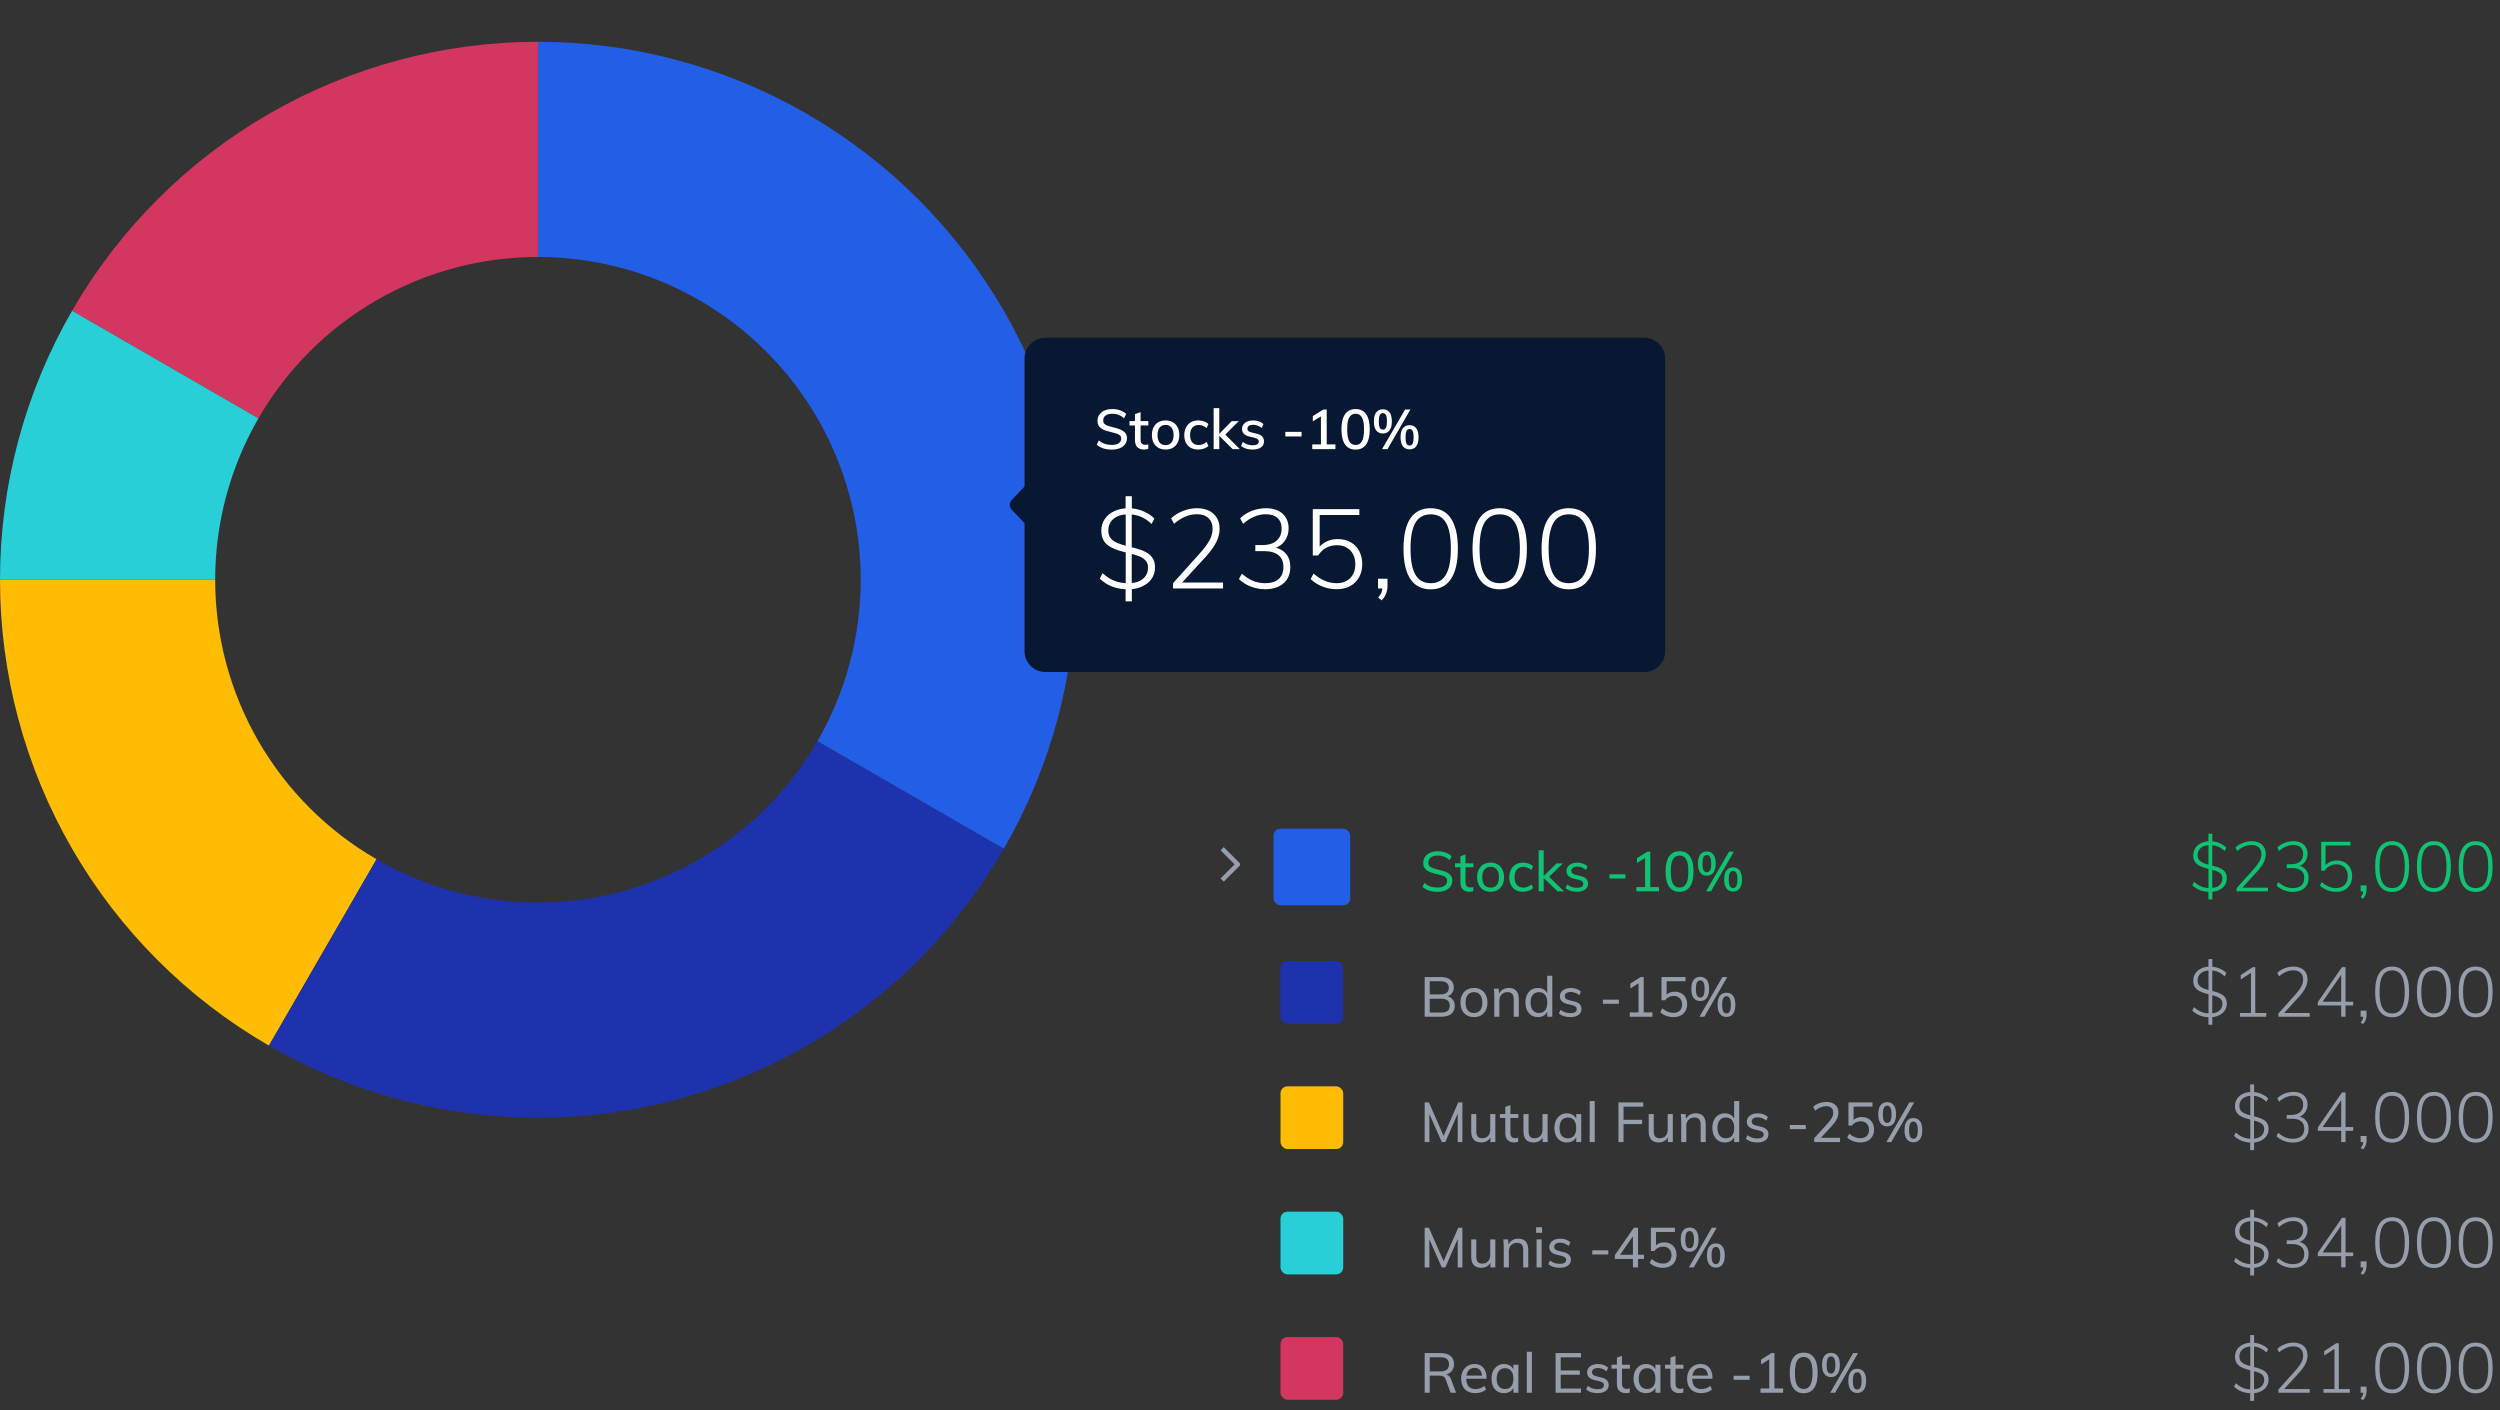 <svg width="718" height="405" viewBox="0 0 718 405" fill="none" xmlns="http://www.w3.org/2000/svg">
  <rect x="0" y="0" width="718" height="405" fill="#333333" stroke="none"/>
  <path d="M646.675 400.16C645.688 400.16 644.755 400 643.875 399.68C643.008 399.347 642.255 398.867 641.615 398.24L642.115 397.26C642.835 397.9 643.555 398.36 644.275 398.64C644.995 398.92 645.795 399.06 646.675 399.06C647.808 399.06 648.688 398.813 649.315 398.32C649.955 397.813 650.275 397.12 650.275 396.24C650.275 395.693 650.122 395.267 649.815 394.96C649.522 394.64 649.122 394.387 648.615 394.2C648.122 394.013 647.575 393.853 646.975 393.72C646.388 393.573 645.795 393.413 645.195 393.24C644.595 393.067 644.042 392.84 643.535 392.56C643.042 392.28 642.642 391.907 642.335 391.44C642.042 390.973 641.895 390.367 641.895 389.62C641.895 388.833 642.102 388.14 642.515 387.54C642.928 386.927 643.502 386.453 644.235 386.12C644.968 385.773 645.802 385.6 646.735 385.6C647.335 385.6 647.915 385.673 648.475 385.82C649.048 385.967 649.582 386.18 650.075 386.46C650.582 386.727 651.028 387.06 651.415 387.46L650.915 388.44C649.768 387.28 648.375 386.7 646.735 386.7C645.628 386.7 644.755 386.96 644.115 387.48C643.475 388 643.155 388.707 643.155 389.6C643.155 390.2 643.302 390.673 643.595 391.02C643.902 391.367 644.308 391.647 644.815 391.86C645.322 392.06 645.868 392.233 646.455 392.38C647.055 392.527 647.648 392.68 648.235 392.84C648.835 393 649.382 393.213 649.875 393.48C650.382 393.733 650.782 394.08 651.075 394.52C651.382 394.96 651.535 395.527 651.535 396.22C651.535 397.007 651.328 397.693 650.915 398.28C650.502 398.867 649.928 399.327 649.195 399.66C648.462 399.993 647.622 400.16 646.675 400.16ZM646.255 402.32V399.94L646.275 399.32V386.36L646.255 385.82V383.44H647.375V385.82L647.355 386.36V399.32L647.375 399.94V402.32H646.255ZM654.367 400V399.06L659.427 393.42C660.134 392.607 660.647 391.887 660.967 391.26C661.301 390.62 661.467 389.973 661.467 389.32C661.467 388.48 661.221 387.833 660.727 387.38C660.247 386.913 659.554 386.68 658.647 386.68C657.927 386.68 657.227 386.827 656.547 387.12C655.881 387.4 655.214 387.827 654.547 388.4L654.027 387.42C654.587 386.873 655.287 386.433 656.127 386.1C656.967 385.767 657.807 385.6 658.647 385.6C659.487 385.6 660.207 385.747 660.807 386.04C661.421 386.333 661.894 386.76 662.227 387.32C662.561 387.867 662.727 388.52 662.727 389.28C662.727 390.093 662.534 390.887 662.147 391.66C661.774 392.42 661.161 393.28 660.307 394.24L655.287 399.72L655.267 398.94H663.347V400H654.367ZM670.459 399.46V386.28L671.259 386.88L667.519 389.3V388.04L670.999 385.76H671.699V399.46H670.459ZM667.299 400V398.94H674.859V400H667.299ZM678.612 402.14L677.992 401.64C678.312 401.28 678.518 400.953 678.612 400.66C678.705 400.38 678.752 400.087 678.752 399.78L679.172 400H677.972V398.26H679.672V399.56C679.672 400.027 679.592 400.473 679.432 400.9C679.285 401.327 679.012 401.74 678.612 402.14ZM687.025 400.16C685.425 400.16 684.212 399.547 683.385 398.32C682.558 397.08 682.145 395.267 682.145 392.88C682.145 390.48 682.552 388.667 683.365 387.44C684.192 386.213 685.412 385.6 687.025 385.6C688.638 385.6 689.852 386.213 690.665 387.44C691.492 388.667 691.905 390.473 691.905 392.86C691.905 395.247 691.492 397.06 690.665 398.3C689.838 399.54 688.625 400.16 687.025 400.16ZM687.025 399.06C688.252 399.06 689.158 398.56 689.745 397.56C690.345 396.547 690.645 394.98 690.645 392.86C690.645 390.74 690.352 389.187 689.765 388.2C689.178 387.2 688.265 386.7 687.025 386.7C685.798 386.7 684.885 387.2 684.285 388.2C683.698 389.2 683.405 390.753 683.405 392.86C683.405 394.967 683.698 396.527 684.285 397.54C684.885 398.553 685.798 399.06 687.025 399.06ZM699.017 400.16C697.417 400.16 696.204 399.547 695.377 398.32C694.551 397.08 694.137 395.267 694.137 392.88C694.137 390.48 694.544 388.667 695.357 387.44C696.184 386.213 697.404 385.6 699.017 385.6C700.631 385.6 701.844 386.213 702.657 387.44C703.484 388.667 703.897 390.473 703.897 392.86C703.897 395.247 703.484 397.06 702.657 398.3C701.831 399.54 700.617 400.16 699.017 400.16ZM699.017 399.06C700.244 399.06 701.151 398.56 701.737 397.56C702.337 396.547 702.637 394.98 702.637 392.86C702.637 390.74 702.344 389.187 701.757 388.2C701.171 387.2 700.257 386.7 699.017 386.7C697.791 386.7 696.877 387.2 696.277 388.2C695.691 389.2 695.397 390.753 695.397 392.86C695.397 394.967 695.691 396.527 696.277 397.54C696.877 398.553 697.791 399.06 699.017 399.06ZM711.01 400.16C709.41 400.16 708.196 399.547 707.37 398.32C706.543 397.08 706.13 395.267 706.13 392.88C706.13 390.48 706.536 388.667 707.35 387.44C708.176 386.213 709.396 385.6 711.01 385.6C712.623 385.6 713.836 386.213 714.65 387.44C715.476 388.667 715.89 390.473 715.89 392.86C715.89 395.247 715.476 397.06 714.65 398.3C713.823 399.54 712.61 400.16 711.01 400.16ZM711.01 399.06C712.236 399.06 713.143 398.56 713.73 397.56C714.33 396.547 714.63 394.98 714.63 392.86C714.63 390.74 714.336 389.187 713.75 388.2C713.163 387.2 712.25 386.7 711.01 386.7C709.783 386.7 708.87 387.2 708.27 388.2C707.683 389.2 707.39 390.753 707.39 392.86C707.39 394.967 707.683 396.527 708.27 397.54C708.87 398.553 709.783 399.06 711.01 399.06Z" fill="#969EAC"/>
  <path d="M409.165 400V388.608H413.757C415.005 388.608 415.954 388.885 416.605 389.44C417.266 389.984 417.597 390.773 417.597 391.808C417.597 392.789 417.261 393.563 416.589 394.128C415.917 394.693 414.978 394.976 413.773 394.976L414.973 394.752C415.389 394.752 415.746 394.869 416.045 395.104C416.344 395.328 416.584 395.691 416.765 396.192L418.205 400H416.621L415.213 396.208C415.042 395.749 414.802 395.445 414.493 395.296C414.194 395.147 413.794 395.072 413.293 395.072H410.621V400H409.165ZM410.621 393.872H413.613C414.477 393.872 415.117 393.701 415.533 393.36C415.949 393.008 416.157 392.496 416.157 391.824C416.157 391.141 415.949 390.635 415.533 390.304C415.128 389.973 414.488 389.808 413.613 389.808H410.621V393.872ZM426.786 399.056C426.434 399.387 425.981 399.648 425.426 399.84C424.871 400.021 424.306 400.112 423.73 400.112C422.887 400.112 422.162 399.947 421.554 399.616C420.946 399.285 420.477 398.811 420.146 398.192C419.815 397.563 419.65 396.816 419.65 395.952C419.65 395.12 419.81 394.389 420.13 393.76C420.461 393.131 420.914 392.64 421.49 392.288C422.066 391.925 422.727 391.744 423.474 391.744C424.199 391.744 424.818 391.904 425.33 392.224C425.853 392.544 426.247 393.003 426.514 393.6C426.791 394.187 426.93 394.891 426.93 395.712V395.968H420.93V395.072H426.098L425.65 395.648C425.671 394.741 425.495 394.048 425.122 393.568C424.749 393.088 424.205 392.848 423.49 392.848C422.743 392.848 422.157 393.115 421.73 393.648C421.314 394.171 421.106 394.907 421.106 395.856C421.106 396.88 421.33 397.653 421.778 398.176C422.226 398.688 422.887 398.944 423.762 398.944C424.231 398.944 424.679 398.869 425.106 398.72C425.533 398.56 425.938 398.325 426.322 398.016L426.786 399.056ZM431.937 400.112C431.233 400.112 430.609 399.947 430.065 399.616C429.531 399.275 429.115 398.795 428.817 398.176C428.518 397.547 428.369 396.811 428.369 395.968C428.369 395.125 428.518 394.389 428.817 393.76C429.126 393.131 429.547 392.64 430.081 392.288C430.625 391.925 431.243 391.744 431.937 391.744C432.662 391.744 433.281 391.925 433.793 392.288C434.305 392.64 434.651 393.147 434.833 393.808L434.641 393.92V391.952H436.081V400H434.641V397.984L434.833 398.064C434.651 398.715 434.305 399.221 433.793 399.584C433.281 399.936 432.662 400.112 431.937 400.112ZM432.257 398.928C433.025 398.928 433.611 398.672 434.017 398.16C434.433 397.637 434.641 396.896 434.641 395.936C434.641 394.976 434.433 394.24 434.017 393.728C433.601 393.205 433.014 392.944 432.257 392.944C431.499 392.944 430.907 393.211 430.481 393.744C430.054 394.277 429.841 395.019 429.841 395.968C429.841 396.917 430.054 397.648 430.481 398.16C430.907 398.672 431.499 398.928 432.257 398.928ZM438.505 400V388.224H439.961V400H438.505ZM446.774 400V388.608H454.054V389.824H448.23V393.6H453.734V394.832H448.23V398.784H454.054V400H446.774ZM458.82 400.112C457.444 400.112 456.351 399.765 455.54 399.072L456.004 398.016C456.431 398.347 456.873 398.592 457.332 398.752C457.801 398.901 458.313 398.976 458.868 398.976C459.444 398.976 459.881 398.88 460.18 398.688C460.489 398.485 460.644 398.197 460.644 397.824C460.644 397.525 460.537 397.291 460.324 397.12C460.121 396.939 459.78 396.789 459.3 396.672L457.956 396.352C457.263 396.203 456.729 395.936 456.356 395.552C455.993 395.168 455.812 394.704 455.812 394.16C455.812 393.691 455.94 393.275 456.196 392.912C456.463 392.549 456.831 392.267 457.3 392.064C457.769 391.851 458.324 391.744 458.964 391.744C459.529 391.744 460.063 391.835 460.564 392.016C461.076 392.197 461.508 392.459 461.86 392.8L461.396 393.84C461.012 393.52 460.617 393.285 460.212 393.136C459.807 392.976 459.385 392.896 458.948 392.896C458.404 392.896 457.977 393.003 457.668 393.216C457.369 393.429 457.22 393.717 457.22 394.08C457.22 394.389 457.316 394.635 457.508 394.816C457.7 394.997 458.004 395.141 458.42 395.248L459.78 395.584C460.548 395.744 461.113 396.011 461.476 396.384C461.839 396.747 462.02 397.216 462.02 397.792C462.02 398.496 461.732 399.061 461.156 399.488C460.58 399.904 459.801 400.112 458.82 400.112ZM462.823 393.072V391.952H468.103V393.072H462.823ZM468.071 398.736V399.952C467.89 400.005 467.703 400.043 467.511 400.064C467.33 400.096 467.132 400.112 466.919 400.112C466.13 400.112 465.506 399.888 465.047 399.44C464.599 398.992 464.375 398.331 464.375 397.456V389.904L465.831 389.392V397.296C465.831 397.712 465.89 398.037 466.007 398.272C466.135 398.496 466.3 398.656 466.503 398.752C466.716 398.837 466.956 398.88 467.223 398.88C467.372 398.88 467.511 398.869 467.639 398.848C467.767 398.827 467.911 398.789 468.071 398.736ZM472.734 400.112C472.03 400.112 471.406 399.947 470.862 399.616C470.328 399.275 469.912 398.795 469.614 398.176C469.315 397.547 469.166 396.811 469.166 395.968C469.166 395.125 469.315 394.389 469.614 393.76C469.923 393.131 470.344 392.64 470.878 392.288C471.422 391.925 472.04 391.744 472.734 391.744C473.459 391.744 474.078 391.925 474.59 392.288C475.102 392.64 475.448 393.147 475.63 393.808L475.438 393.92V391.952H476.878V400H475.438V397.984L475.63 398.064C475.448 398.715 475.102 399.221 474.59 399.584C474.078 399.936 473.459 400.112 472.734 400.112ZM473.054 398.928C473.822 398.928 474.408 398.672 474.814 398.16C475.23 397.637 475.438 396.896 475.438 395.936C475.438 394.976 475.23 394.24 474.814 393.728C474.398 393.205 473.811 392.944 473.054 392.944C472.296 392.944 471.704 393.211 471.278 393.744C470.851 394.277 470.638 395.019 470.638 395.968C470.638 396.917 470.851 397.648 471.278 398.16C471.704 398.672 472.296 398.928 473.054 398.928ZM478.198 393.072V391.952H483.478V393.072H478.198ZM483.446 398.736V399.952C483.265 400.005 483.078 400.043 482.886 400.064C482.705 400.096 482.507 400.112 482.294 400.112C481.505 400.112 480.881 399.888 480.422 399.44C479.974 398.992 479.75 398.331 479.75 397.456V389.904L481.206 389.392V397.296C481.206 397.712 481.265 398.037 481.382 398.272C481.51 398.496 481.675 398.656 481.878 398.752C482.091 398.837 482.331 398.88 482.598 398.88C482.747 398.88 482.886 398.869 483.014 398.848C483.142 398.827 483.286 398.789 483.446 398.736ZM491.677 399.056C491.325 399.387 490.871 399.648 490.317 399.84C489.762 400.021 489.197 400.112 488.621 400.112C487.778 400.112 487.053 399.947 486.445 399.616C485.837 399.285 485.367 398.811 485.037 398.192C484.706 397.563 484.541 396.816 484.541 395.952C484.541 395.12 484.701 394.389 485.021 393.76C485.351 393.131 485.805 392.64 486.381 392.288C486.957 391.925 487.618 391.744 488.365 391.744C489.09 391.744 489.709 391.904 490.221 392.224C490.743 392.544 491.138 393.003 491.405 393.6C491.682 394.187 491.821 394.891 491.821 395.712V395.968H485.821V395.072H490.989L490.541 395.648C490.562 394.741 490.386 394.048 490.013 393.568C489.639 393.088 489.095 392.848 488.381 392.848C487.634 392.848 487.047 393.115 486.621 393.648C486.205 394.171 485.997 394.907 485.997 395.856C485.997 396.88 486.221 397.653 486.669 398.176C487.117 398.688 487.778 398.944 488.653 398.944C489.122 398.944 489.57 398.869 489.997 398.72C490.423 398.56 490.829 398.325 491.213 398.016L491.677 399.056ZM497.894 396.288V395.104H502.486V396.288H497.894ZM508.129 399.328V389.552L508.945 389.888L505.793 391.872V390.48L508.769 388.608H509.617V399.328H508.129ZM505.617 400V398.768H512.129V400H505.617ZM518.027 400.128C516.715 400.128 515.717 399.637 515.035 398.656C514.352 397.664 514.011 396.213 514.011 394.304C514.011 392.395 514.347 390.949 515.019 389.968C515.701 388.976 516.704 388.48 518.027 388.48C519.349 388.48 520.347 388.976 521.019 389.968C521.701 390.949 522.043 392.389 522.043 394.288C522.043 396.197 521.701 397.648 521.019 398.64C520.336 399.632 519.339 400.128 518.027 400.128ZM518.027 398.912C518.891 398.912 519.525 398.539 519.931 397.792C520.347 397.045 520.555 395.877 520.555 394.288C520.555 392.699 520.347 391.541 519.931 390.816C519.525 390.08 518.891 389.712 518.027 389.712C517.163 389.712 516.523 390.08 516.107 390.816C515.701 391.552 515.499 392.709 515.499 394.288C515.499 395.877 515.701 397.045 516.107 397.792C516.523 398.539 517.163 398.912 518.027 398.912ZM525.86 395.504C525.071 395.504 524.447 395.216 523.988 394.64C523.53 394.064 523.3 393.189 523.3 392.016C523.3 390.832 523.53 389.957 523.988 389.392C524.447 388.827 525.071 388.544 525.86 388.544C526.65 388.544 527.268 388.827 527.716 389.392C528.175 389.957 528.404 390.832 528.404 392.016C528.404 393.189 528.175 394.064 527.716 394.64C527.268 395.216 526.65 395.504 525.86 395.504ZM525.86 394.496C526.276 394.496 526.586 394.304 526.788 393.92C527.002 393.525 527.108 392.891 527.108 392.016C527.108 391.152 527.002 390.528 526.788 390.144C526.586 389.749 526.276 389.552 525.86 389.552C525.444 389.552 525.13 389.749 524.916 390.144C524.714 390.528 524.612 391.152 524.612 392.016C524.612 392.891 524.714 393.525 524.916 393.92C525.13 394.304 525.444 394.496 525.86 394.496ZM525.636 400L532.228 388.608H533.62L527.044 400H525.636ZM533.396 400.064C532.607 400.064 531.983 399.776 531.524 399.2C531.066 398.624 530.836 397.749 530.836 396.576C530.836 395.392 531.066 394.517 531.524 393.952C531.983 393.387 532.607 393.104 533.396 393.104C534.186 393.104 534.804 393.387 535.252 393.952C535.711 394.517 535.94 395.392 535.94 396.576C535.94 397.749 535.711 398.624 535.252 399.2C534.804 399.776 534.186 400.064 533.396 400.064ZM533.396 399.056C533.812 399.056 534.122 398.864 534.324 398.48C534.538 398.085 534.644 397.451 534.644 396.576C534.644 395.712 534.538 395.088 534.324 394.704C534.122 394.309 533.812 394.112 533.396 394.112C532.98 394.112 532.666 394.309 532.452 394.704C532.25 395.088 532.148 395.712 532.148 396.576C532.148 397.451 532.25 398.085 532.452 398.48C532.666 398.864 532.98 399.056 533.396 399.056Z" fill="#969EAC"/>
  <rect x="367.762" y="384" width="18.012" height="18" rx="2" fill="#D3365F"/>
  <path d="M646.675 364.16C645.688 364.16 644.755 364 643.875 363.68C643.008 363.347 642.255 362.867 641.615 362.24L642.115 361.26C642.835 361.9 643.555 362.36 644.275 362.64C644.995 362.92 645.795 363.06 646.675 363.06C647.808 363.06 648.688 362.813 649.315 362.32C649.955 361.813 650.275 361.12 650.275 360.24C650.275 359.693 650.122 359.267 649.815 358.96C649.522 358.64 649.122 358.387 648.615 358.2C648.122 358.013 647.575 357.853 646.975 357.72C646.388 357.573 645.795 357.413 645.195 357.24C644.595 357.067 644.042 356.84 643.535 356.56C643.042 356.28 642.642 355.907 642.335 355.44C642.042 354.973 641.895 354.367 641.895 353.62C641.895 352.833 642.102 352.14 642.515 351.54C642.928 350.927 643.502 350.453 644.235 350.12C644.968 349.773 645.802 349.6 646.735 349.6C647.335 349.6 647.915 349.673 648.475 349.82C649.048 349.967 649.582 350.18 650.075 350.46C650.582 350.727 651.028 351.06 651.415 351.46L650.915 352.44C649.768 351.28 648.375 350.7 646.735 350.7C645.628 350.7 644.755 350.96 644.115 351.48C643.475 352 643.155 352.707 643.155 353.6C643.155 354.2 643.302 354.673 643.595 355.02C643.902 355.367 644.308 355.647 644.815 355.86C645.322 356.06 645.868 356.233 646.455 356.38C647.055 356.527 647.648 356.68 648.235 356.84C648.835 357 649.382 357.213 649.875 357.48C650.382 357.733 650.782 358.08 651.075 358.52C651.382 358.96 651.535 359.527 651.535 360.22C651.535 361.007 651.328 361.693 650.915 362.28C650.502 362.867 649.928 363.327 649.195 363.66C648.462 363.993 647.622 364.16 646.675 364.16ZM646.255 366.32V363.94L646.275 363.32V350.36L646.255 349.82V347.44H647.375V349.82L647.355 350.36V363.32L647.375 363.94V366.32H646.255ZM658.527 364.14C657.621 364.14 656.754 363.98 655.927 363.66C655.101 363.34 654.394 362.893 653.807 362.32L654.327 361.34C654.981 361.913 655.647 362.347 656.327 362.64C657.021 362.92 657.754 363.06 658.527 363.06C659.567 363.06 660.367 362.813 660.927 362.32C661.501 361.813 661.787 361.093 661.787 360.16C661.787 359.2 661.487 358.487 660.887 358.02C660.301 357.54 659.434 357.3 658.287 357.3H656.747V356.22H657.967C659.087 356.22 659.947 355.96 660.547 355.44C661.161 354.92 661.467 354.187 661.467 353.24C661.467 352.427 661.221 351.8 660.727 351.36C660.234 350.907 659.541 350.68 658.647 350.68C657.914 350.68 657.214 350.827 656.547 351.12C655.881 351.4 655.214 351.827 654.547 352.4L654.027 351.42C654.601 350.847 655.294 350.4 656.107 350.08C656.934 349.76 657.787 349.6 658.667 349.6C659.494 349.6 660.214 349.747 660.827 350.04C661.441 350.333 661.907 350.753 662.227 351.3C662.561 351.833 662.727 352.473 662.727 353.22C662.714 354.1 662.474 354.86 662.007 355.5C661.554 356.14 660.927 356.567 660.127 356.78L660.047 356.58C661.021 356.78 661.761 357.187 662.267 357.8C662.774 358.4 663.027 359.187 663.027 360.16C663.027 361.387 662.621 362.36 661.807 363.08C660.994 363.787 659.901 364.14 658.527 364.14ZM672.399 364V351.3H672.859L666.479 360.52L666.499 359.7H675.839V360.76H665.679V359.82L672.619 349.76H673.639V364H672.399ZM678.612 366.14L677.992 365.64C678.312 365.28 678.518 364.953 678.612 364.66C678.705 364.38 678.752 364.087 678.752 363.78L679.172 364H677.972V362.26H679.672V363.56C679.672 364.027 679.592 364.473 679.432 364.9C679.285 365.327 679.012 365.74 678.612 366.14ZM687.025 364.16C685.425 364.16 684.212 363.547 683.385 362.32C682.558 361.08 682.145 359.267 682.145 356.88C682.145 354.48 682.552 352.667 683.365 351.44C684.192 350.213 685.412 349.6 687.025 349.6C688.638 349.6 689.852 350.213 690.665 351.44C691.492 352.667 691.905 354.473 691.905 356.86C691.905 359.247 691.492 361.06 690.665 362.3C689.838 363.54 688.625 364.16 687.025 364.16ZM687.025 363.06C688.252 363.06 689.158 362.56 689.745 361.56C690.345 360.547 690.645 358.98 690.645 356.86C690.645 354.74 690.352 353.187 689.765 352.2C689.178 351.2 688.265 350.7 687.025 350.7C685.798 350.7 684.885 351.2 684.285 352.2C683.698 353.2 683.405 354.753 683.405 356.86C683.405 358.967 683.698 360.527 684.285 361.54C684.885 362.553 685.798 363.06 687.025 363.06ZM699.017 364.16C697.417 364.16 696.204 363.547 695.377 362.32C694.551 361.08 694.137 359.267 694.137 356.88C694.137 354.48 694.544 352.667 695.357 351.44C696.184 350.213 697.404 349.6 699.017 349.6C700.631 349.6 701.844 350.213 702.657 351.44C703.484 352.667 703.897 354.473 703.897 356.86C703.897 359.247 703.484 361.06 702.657 362.3C701.831 363.54 700.617 364.16 699.017 364.16ZM699.017 363.06C700.244 363.06 701.151 362.56 701.737 361.56C702.337 360.547 702.637 358.98 702.637 356.86C702.637 354.74 702.344 353.187 701.757 352.2C701.171 351.2 700.257 350.7 699.017 350.7C697.791 350.7 696.877 351.2 696.277 352.2C695.691 353.2 695.397 354.753 695.397 356.86C695.397 358.967 695.691 360.527 696.277 361.54C696.877 362.553 697.791 363.06 699.017 363.06ZM711.01 364.16C709.41 364.16 708.196 363.547 707.37 362.32C706.543 361.08 706.13 359.267 706.13 356.88C706.13 354.48 706.536 352.667 707.35 351.44C708.176 350.213 709.396 349.6 711.01 349.6C712.623 349.6 713.836 350.213 714.65 351.44C715.476 352.667 715.89 354.473 715.89 356.86C715.89 359.247 715.476 361.06 714.65 362.3C713.823 363.54 712.61 364.16 711.01 364.16ZM711.01 363.06C712.236 363.06 713.143 362.56 713.73 361.56C714.33 360.547 714.63 358.98 714.63 356.86C714.63 354.74 714.336 353.187 713.75 352.2C713.163 351.2 712.25 350.7 711.01 350.7C709.783 350.7 708.87 351.2 708.27 352.2C707.683 353.2 707.39 354.753 707.39 356.86C707.39 358.967 707.683 360.527 708.27 361.54C708.87 362.553 709.783 363.06 711.01 363.06Z" fill="#969EAC"/>
  <path d="M409.165 364V352.608H410.381L414.925 362.96H414.285L418.797 352.608H419.997V364H418.653V354.624L419.149 354.688L415.101 364H414.077L409.965 354.688L410.509 354.624L410.525 364H409.165ZM425.447 364.112C424.477 364.112 423.746 363.845 423.255 363.312C422.775 362.768 422.535 361.968 422.535 360.912V355.952H423.991V360.896C423.991 361.589 424.13 362.101 424.407 362.432C424.695 362.752 425.133 362.912 425.719 362.912C426.402 362.912 426.951 362.693 427.367 362.256C427.783 361.808 427.991 361.216 427.991 360.48V355.952H429.463V364H428.039V362.272L428.231 362.192C428.018 362.821 427.661 363.301 427.159 363.632C426.658 363.952 426.087 364.112 425.447 364.112ZM431.88 364V358.208C431.88 357.835 431.869 357.461 431.848 357.088C431.837 356.704 431.805 356.325 431.752 355.952H433.128L433.272 357.6L433.112 357.696C433.347 357.067 433.72 356.587 434.232 356.256C434.755 355.915 435.352 355.744 436.024 355.744C437.955 355.744 438.92 356.816 438.92 358.96V364H437.464V359.04C437.464 358.315 437.32 357.787 437.032 357.456C436.755 357.115 436.307 356.944 435.688 356.944C434.973 356.944 434.403 357.168 433.976 357.616C433.549 358.053 433.336 358.645 433.336 359.392V364H431.88ZM441.302 364V355.952H442.758V364H441.302ZM441.174 352.48H442.886V354.064H441.174V352.48ZM447.961 364.112C446.585 364.112 445.491 363.765 444.681 363.072L445.145 362.016C445.571 362.347 446.014 362.592 446.473 362.752C446.942 362.901 447.454 362.976 448.009 362.976C448.585 362.976 449.022 362.88 449.321 362.688C449.63 362.485 449.785 362.197 449.785 361.824C449.785 361.525 449.678 361.291 449.465 361.12C449.262 360.939 448.921 360.789 448.441 360.672L447.097 360.352C446.403 360.203 445.87 359.936 445.497 359.552C445.134 359.168 444.953 358.704 444.953 358.16C444.953 357.691 445.081 357.275 445.337 356.912C445.603 356.549 445.971 356.267 446.441 356.064C446.91 355.851 447.465 355.744 448.105 355.744C448.67 355.744 449.203 355.835 449.705 356.016C450.217 356.197 450.649 356.459 451.001 356.8L450.537 357.84C450.153 357.52 449.758 357.285 449.353 357.136C448.947 356.976 448.526 356.896 448.089 356.896C447.545 356.896 447.118 357.003 446.809 357.216C446.51 357.429 446.361 357.717 446.361 358.08C446.361 358.389 446.457 358.635 446.649 358.816C446.841 358.997 447.145 359.141 447.561 359.248L448.921 359.584C449.689 359.744 450.254 360.011 450.617 360.384C450.979 360.747 451.161 361.216 451.161 361.792C451.161 362.496 450.873 363.061 450.297 363.488C449.721 363.904 448.942 364.112 447.961 364.112ZM457.3 360.288V359.104H461.892V360.288H457.3ZM468.975 364V354.464H469.391L464.831 361.024L464.847 360.368H472.143V361.568H463.791V360.464L469.231 352.608H470.447V364H468.975ZM477.577 364.112C476.873 364.112 476.179 363.989 475.497 363.744C474.825 363.499 474.259 363.157 473.801 362.72L474.345 361.6C474.867 362.027 475.395 362.352 475.929 362.576C476.462 362.789 477.011 362.896 477.577 362.896C478.355 362.896 478.963 362.683 479.401 362.256C479.838 361.819 480.057 361.221 480.057 360.464C480.057 359.984 479.955 359.563 479.753 359.2C479.561 358.837 479.283 358.555 478.921 358.352C478.569 358.139 478.153 358.032 477.673 358.032C477.15 358.032 476.675 358.139 476.249 358.352C475.822 358.555 475.449 358.864 475.129 359.28H474.137V352.608H481.033V353.808H475.609V358.224L475.145 358.176C475.454 357.739 475.849 357.403 476.329 357.168C476.809 356.933 477.347 356.816 477.945 356.816C478.67 356.816 479.299 356.971 479.833 357.28C480.366 357.579 480.777 358 481.065 358.544C481.353 359.088 481.497 359.717 481.497 360.432C481.497 361.157 481.337 361.797 481.017 362.352C480.697 362.907 480.243 363.339 479.657 363.648C479.07 363.957 478.377 364.112 477.577 364.112ZM485.267 359.504C484.477 359.504 483.853 359.216 483.395 358.64C482.936 358.064 482.707 357.189 482.707 356.016C482.707 354.832 482.936 353.957 483.395 353.392C483.853 352.827 484.477 352.544 485.267 352.544C486.056 352.544 486.675 352.827 487.123 353.392C487.581 353.957 487.811 354.832 487.811 356.016C487.811 357.189 487.581 358.064 487.123 358.64C486.675 359.216 486.056 359.504 485.267 359.504ZM485.267 358.496C485.683 358.496 485.992 358.304 486.195 357.92C486.408 357.525 486.515 356.891 486.515 356.016C486.515 355.152 486.408 354.528 486.195 354.144C485.992 353.749 485.683 353.552 485.267 353.552C484.851 353.552 484.536 353.749 484.323 354.144C484.12 354.528 484.019 355.152 484.019 356.016C484.019 356.891 484.12 357.525 484.323 357.92C484.536 358.304 484.851 358.496 485.267 358.496ZM485.043 364L491.635 352.608H493.027L486.451 364H485.043ZM492.803 364.064C492.013 364.064 491.389 363.776 490.931 363.2C490.472 362.624 490.243 361.749 490.243 360.576C490.243 359.392 490.472 358.517 490.931 357.952C491.389 357.387 492.013 357.104 492.803 357.104C493.592 357.104 494.211 357.387 494.659 357.952C495.117 358.517 495.347 359.392 495.347 360.576C495.347 361.749 495.117 362.624 494.659 363.2C494.211 363.776 493.592 364.064 492.803 364.064ZM492.803 363.056C493.219 363.056 493.528 362.864 493.731 362.48C493.944 362.085 494.051 361.451 494.051 360.576C494.051 359.712 493.944 359.088 493.731 358.704C493.528 358.309 493.219 358.112 492.803 358.112C492.387 358.112 492.072 358.309 491.859 358.704C491.656 359.088 491.555 359.712 491.555 360.576C491.555 361.451 491.656 362.085 491.859 362.48C492.072 362.864 492.387 363.056 492.803 363.056Z" fill="#969EAC"/>
  <rect x="367.762" y="348" width="18.012" height="18" rx="2" fill="#29CFD6"/>
  <path d="M646.675 328.16C645.688 328.16 644.755 328 643.875 327.68C643.008 327.347 642.255 326.867 641.615 326.24L642.115 325.26C642.835 325.9 643.555 326.36 644.275 326.64C644.995 326.92 645.795 327.06 646.675 327.06C647.808 327.06 648.688 326.813 649.315 326.32C649.955 325.813 650.275 325.12 650.275 324.24C650.275 323.693 650.122 323.267 649.815 322.96C649.522 322.64 649.122 322.387 648.615 322.2C648.122 322.013 647.575 321.853 646.975 321.72C646.388 321.573 645.795 321.413 645.195 321.24C644.595 321.067 644.042 320.84 643.535 320.56C643.042 320.28 642.642 319.907 642.335 319.44C642.042 318.973 641.895 318.367 641.895 317.62C641.895 316.833 642.102 316.14 642.515 315.54C642.928 314.927 643.502 314.453 644.235 314.12C644.968 313.773 645.802 313.6 646.735 313.6C647.335 313.6 647.915 313.673 648.475 313.82C649.048 313.967 649.582 314.18 650.075 314.46C650.582 314.727 651.028 315.06 651.415 315.46L650.915 316.44C649.768 315.28 648.375 314.7 646.735 314.7C645.628 314.7 644.755 314.96 644.115 315.48C643.475 316 643.155 316.707 643.155 317.6C643.155 318.2 643.302 318.673 643.595 319.02C643.902 319.367 644.308 319.647 644.815 319.86C645.322 320.06 645.868 320.233 646.455 320.38C647.055 320.527 647.648 320.68 648.235 320.84C648.835 321 649.382 321.213 649.875 321.48C650.382 321.733 650.782 322.08 651.075 322.52C651.382 322.96 651.535 323.527 651.535 324.22C651.535 325.007 651.328 325.693 650.915 326.28C650.502 326.867 649.928 327.327 649.195 327.66C648.462 327.993 647.622 328.16 646.675 328.16ZM646.255 330.32V327.94L646.275 327.32V314.36L646.255 313.82V311.44H647.375V313.82L647.355 314.36V327.32L647.375 327.94V330.32H646.255ZM658.527 328.14C657.621 328.14 656.754 327.98 655.927 327.66C655.101 327.34 654.394 326.893 653.807 326.32L654.327 325.34C654.981 325.913 655.647 326.347 656.327 326.64C657.021 326.92 657.754 327.06 658.527 327.06C659.567 327.06 660.367 326.813 660.927 326.32C661.501 325.813 661.787 325.093 661.787 324.16C661.787 323.2 661.487 322.487 660.887 322.02C660.301 321.54 659.434 321.3 658.287 321.3H656.747V320.22H657.967C659.087 320.22 659.947 319.96 660.547 319.44C661.161 318.92 661.467 318.187 661.467 317.24C661.467 316.427 661.221 315.8 660.727 315.36C660.234 314.907 659.541 314.68 658.647 314.68C657.914 314.68 657.214 314.827 656.547 315.12C655.881 315.4 655.214 315.827 654.547 316.4L654.027 315.42C654.601 314.847 655.294 314.4 656.107 314.08C656.934 313.76 657.787 313.6 658.667 313.6C659.494 313.6 660.214 313.747 660.827 314.04C661.441 314.333 661.907 314.753 662.227 315.3C662.561 315.833 662.727 316.473 662.727 317.22C662.714 318.1 662.474 318.86 662.007 319.5C661.554 320.14 660.927 320.567 660.127 320.78L660.047 320.58C661.021 320.78 661.761 321.187 662.267 321.8C662.774 322.4 663.027 323.187 663.027 324.16C663.027 325.387 662.621 326.36 661.807 327.08C660.994 327.787 659.901 328.14 658.527 328.14ZM672.399 328V315.3H672.859L666.479 324.52L666.499 323.7H675.839V324.76H665.679V323.82L672.619 313.76H673.639V328H672.399ZM678.612 330.14L677.992 329.64C678.312 329.28 678.518 328.953 678.612 328.66C678.705 328.38 678.752 328.087 678.752 327.78L679.172 328H677.972V326.26H679.672V327.56C679.672 328.027 679.592 328.473 679.432 328.9C679.285 329.327 679.012 329.74 678.612 330.14ZM687.025 328.16C685.425 328.16 684.212 327.547 683.385 326.32C682.558 325.08 682.145 323.267 682.145 320.88C682.145 318.48 682.552 316.667 683.365 315.44C684.192 314.213 685.412 313.6 687.025 313.6C688.638 313.6 689.852 314.213 690.665 315.44C691.492 316.667 691.905 318.473 691.905 320.86C691.905 323.247 691.492 325.06 690.665 326.3C689.838 327.54 688.625 328.16 687.025 328.16ZM687.025 327.06C688.252 327.06 689.158 326.56 689.745 325.56C690.345 324.547 690.645 322.98 690.645 320.86C690.645 318.74 690.352 317.187 689.765 316.2C689.178 315.2 688.265 314.7 687.025 314.7C685.798 314.7 684.885 315.2 684.285 316.2C683.698 317.2 683.405 318.753 683.405 320.86C683.405 322.967 683.698 324.527 684.285 325.54C684.885 326.553 685.798 327.06 687.025 327.06ZM699.017 328.16C697.417 328.16 696.204 327.547 695.377 326.32C694.551 325.08 694.137 323.267 694.137 320.88C694.137 318.48 694.544 316.667 695.357 315.44C696.184 314.213 697.404 313.6 699.017 313.6C700.631 313.6 701.844 314.213 702.657 315.44C703.484 316.667 703.897 318.473 703.897 320.86C703.897 323.247 703.484 325.06 702.657 326.3C701.831 327.54 700.617 328.16 699.017 328.16ZM699.017 327.06C700.244 327.06 701.151 326.56 701.737 325.56C702.337 324.547 702.637 322.98 702.637 320.86C702.637 318.74 702.344 317.187 701.757 316.2C701.171 315.2 700.257 314.7 699.017 314.7C697.791 314.7 696.877 315.2 696.277 316.2C695.691 317.2 695.397 318.753 695.397 320.86C695.397 322.967 695.691 324.527 696.277 325.54C696.877 326.553 697.791 327.06 699.017 327.06ZM711.01 328.16C709.41 328.16 708.196 327.547 707.37 326.32C706.543 325.08 706.13 323.267 706.13 320.88C706.13 318.48 706.536 316.667 707.35 315.44C708.176 314.213 709.396 313.6 711.01 313.6C712.623 313.6 713.836 314.213 714.65 315.44C715.476 316.667 715.89 318.473 715.89 320.86C715.89 323.247 715.476 325.06 714.65 326.3C713.823 327.54 712.61 328.16 711.01 328.16ZM711.01 327.06C712.236 327.06 713.143 326.56 713.73 325.56C714.33 324.547 714.63 322.98 714.63 320.86C714.63 318.74 714.336 317.187 713.75 316.2C713.163 315.2 712.25 314.7 711.01 314.7C709.783 314.7 708.87 315.2 708.27 316.2C707.683 317.2 707.39 318.753 707.39 320.86C707.39 322.967 707.683 324.527 708.27 325.54C708.87 326.553 709.783 327.06 711.01 327.06Z" fill="#969EAC"/>
  <path d="M409.165 328V316.608H410.381L414.925 326.96H414.285L418.797 316.608H419.997V328H418.653V318.624L419.149 318.688L415.101 328H414.077L409.965 318.688L410.509 318.624L410.525 328H409.165ZM425.447 328.112C424.477 328.112 423.746 327.845 423.255 327.312C422.775 326.768 422.535 325.968 422.535 324.912V319.952H423.991V324.896C423.991 325.589 424.13 326.101 424.407 326.432C424.695 326.752 425.133 326.912 425.719 326.912C426.402 326.912 426.951 326.693 427.367 326.256C427.783 325.808 427.991 325.216 427.991 324.48V319.952H429.463V328H428.039V326.272L428.231 326.192C428.018 326.821 427.661 327.301 427.159 327.632C426.658 327.952 426.087 328.112 425.447 328.112ZM430.776 321.072V319.952H436.056V321.072H430.776ZM436.024 326.736V327.952C435.843 328.005 435.656 328.043 435.464 328.064C435.283 328.096 435.085 328.112 434.872 328.112C434.083 328.112 433.459 327.888 433 327.44C432.552 326.992 432.328 326.331 432.328 325.456V317.904L433.784 317.392V325.296C433.784 325.712 433.843 326.037 433.96 326.272C434.088 326.496 434.253 326.656 434.456 326.752C434.669 326.837 434.909 326.88 435.176 326.88C435.325 326.88 435.464 326.869 435.592 326.848C435.72 326.827 435.864 326.789 436.024 326.736ZM440.463 328.112C439.492 328.112 438.761 327.845 438.271 327.312C437.791 326.768 437.551 325.968 437.551 324.912V319.952H439.007V324.896C439.007 325.589 439.145 326.101 439.423 326.432C439.711 326.752 440.148 326.912 440.735 326.912C441.417 326.912 441.967 326.693 442.383 326.256C442.799 325.808 443.007 325.216 443.007 324.48V319.952H444.479V328H443.055V326.272L443.247 326.192C443.033 326.821 442.676 327.301 442.175 327.632C441.673 327.952 441.103 328.112 440.463 328.112ZM449.984 328.112C449.28 328.112 448.656 327.947 448.112 327.616C447.578 327.275 447.162 326.795 446.864 326.176C446.565 325.547 446.416 324.811 446.416 323.968C446.416 323.125 446.565 322.389 446.864 321.76C447.173 321.131 447.594 320.64 448.128 320.288C448.672 319.925 449.29 319.744 449.984 319.744C450.709 319.744 451.328 319.925 451.84 320.288C452.352 320.64 452.698 321.147 452.88 321.808L452.688 321.92V319.952H454.128V328H452.688V325.984L452.88 326.064C452.698 326.715 452.352 327.221 451.84 327.584C451.328 327.936 450.709 328.112 449.984 328.112ZM450.304 326.928C451.072 326.928 451.658 326.672 452.064 326.16C452.48 325.637 452.688 324.896 452.688 323.936C452.688 322.976 452.48 322.24 452.064 321.728C451.648 321.205 451.061 320.944 450.304 320.944C449.546 320.944 448.954 321.211 448.528 321.744C448.101 322.277 447.888 323.019 447.888 323.968C447.888 324.917 448.101 325.648 448.528 326.16C448.954 326.672 449.546 326.928 450.304 326.928ZM456.552 328V316.224H458.008V328H456.552ZM464.821 328V316.608H471.941V317.84H466.277V321.6H471.621V322.832H466.277V328H464.821ZM476.416 328.112C475.445 328.112 474.715 327.845 474.224 327.312C473.744 326.768 473.504 325.968 473.504 324.912V319.952H474.96V324.896C474.96 325.589 475.099 326.101 475.376 326.432C475.664 326.752 476.101 326.912 476.688 326.912C477.371 326.912 477.92 326.693 478.336 326.256C478.752 325.808 478.96 325.216 478.96 324.48V319.952H480.432V328H479.008V326.272L479.2 326.192C478.987 326.821 478.629 327.301 478.128 327.632C477.627 327.952 477.056 328.112 476.416 328.112ZM482.849 328V322.208C482.849 321.835 482.838 321.461 482.817 321.088C482.806 320.704 482.774 320.325 482.721 319.952H484.097L484.241 321.6L484.081 321.696C484.315 321.067 484.689 320.587 485.201 320.256C485.723 319.915 486.321 319.744 486.993 319.744C488.923 319.744 489.889 320.816 489.889 322.96V328H488.433V323.04C488.433 322.315 488.289 321.787 488.001 321.456C487.723 321.115 487.275 320.944 486.657 320.944C485.942 320.944 485.371 321.168 484.945 321.616C484.518 322.053 484.305 322.645 484.305 323.392V328H482.849ZM499.503 328H498.063V325.872L498.255 326.064C498.073 326.715 497.727 327.221 497.215 327.584C496.703 327.936 496.084 328.112 495.359 328.112C494.665 328.112 494.047 327.941 493.503 327.6C492.969 327.248 492.548 326.757 492.239 326.128C491.94 325.488 491.791 324.747 491.791 323.904C491.791 323.061 491.94 322.331 492.239 321.712C492.537 321.083 492.953 320.597 493.487 320.256C494.031 319.915 494.655 319.744 495.359 319.744C496.084 319.744 496.703 319.925 497.215 320.288C497.727 320.651 498.073 321.152 498.255 321.792L498.047 321.984V316.224H499.503V328ZM495.679 326.928C496.436 326.928 497.023 326.672 497.439 326.16C497.855 325.637 498.063 324.896 498.063 323.936C498.063 322.987 497.855 322.251 497.439 321.728C497.033 321.205 496.447 320.944 495.679 320.944C494.921 320.944 494.329 321.205 493.903 321.728C493.476 322.24 493.263 322.965 493.263 323.904C493.263 324.864 493.476 325.611 493.903 326.144C494.329 326.667 494.921 326.928 495.679 326.928ZM504.695 328.112C503.319 328.112 502.226 327.765 501.415 327.072L501.879 326.016C502.306 326.347 502.748 326.592 503.207 326.752C503.676 326.901 504.188 326.976 504.743 326.976C505.319 326.976 505.756 326.88 506.055 326.688C506.364 326.485 506.519 326.197 506.519 325.824C506.519 325.525 506.412 325.291 506.199 325.12C505.996 324.939 505.655 324.789 505.175 324.672L503.831 324.352C503.138 324.203 502.604 323.936 502.231 323.552C501.868 323.168 501.687 322.704 501.687 322.16C501.687 321.691 501.815 321.275 502.071 320.912C502.338 320.549 502.706 320.267 503.175 320.064C503.644 319.851 504.199 319.744 504.839 319.744C505.404 319.744 505.938 319.835 506.439 320.016C506.951 320.197 507.383 320.459 507.735 320.8L507.271 321.84C506.887 321.52 506.492 321.285 506.087 321.136C505.682 320.976 505.26 320.896 504.823 320.896C504.279 320.896 503.852 321.003 503.543 321.216C503.244 321.429 503.095 321.717 503.095 322.08C503.095 322.389 503.191 322.635 503.383 322.816C503.575 322.997 503.879 323.141 504.295 323.248L505.655 323.584C506.423 323.744 506.988 324.011 507.351 324.384C507.714 324.747 507.895 325.216 507.895 325.792C507.895 326.496 507.607 327.061 507.031 327.488C506.455 327.904 505.676 328.112 504.695 328.112ZM514.035 324.288V323.104H518.627V324.288H514.035ZM521.053 328V326.88L525.021 322.528C525.533 321.952 525.907 321.435 526.141 320.976C526.387 320.507 526.509 320.037 526.509 319.568C526.509 318.971 526.333 318.512 525.981 318.192C525.629 317.861 525.133 317.696 524.493 317.696C523.949 317.696 523.411 317.808 522.877 318.032C522.344 318.245 521.816 318.565 521.293 318.992L520.749 317.872C521.197 317.445 521.763 317.109 522.445 316.864C523.139 316.608 523.832 316.48 524.525 316.48C525.24 316.48 525.853 316.603 526.365 316.848C526.877 317.083 527.277 317.429 527.565 317.888C527.853 318.336 527.997 318.869 527.997 319.488C527.997 320.139 527.848 320.763 527.549 321.36C527.261 321.957 526.781 322.629 526.109 323.376L522.349 327.424L522.221 326.768H528.461V328H521.053ZM534.311 328.112C533.607 328.112 532.914 327.989 532.231 327.744C531.559 327.499 530.994 327.157 530.535 326.72L531.079 325.6C531.602 326.027 532.13 326.352 532.663 326.576C533.197 326.789 533.746 326.896 534.311 326.896C535.09 326.896 535.698 326.683 536.135 326.256C536.573 325.819 536.791 325.221 536.791 324.464C536.791 323.984 536.69 323.563 536.487 323.2C536.295 322.837 536.018 322.555 535.655 322.352C535.303 322.139 534.887 322.032 534.407 322.032C533.885 322.032 533.41 322.139 532.983 322.352C532.557 322.555 532.183 322.864 531.863 323.28H530.871V316.608H537.767V317.808H532.343V322.224L531.879 322.176C532.189 321.739 532.583 321.403 533.063 321.168C533.543 320.933 534.082 320.816 534.679 320.816C535.405 320.816 536.034 320.971 536.567 321.28C537.101 321.579 537.511 322 537.799 322.544C538.087 323.088 538.231 323.717 538.231 324.432C538.231 325.157 538.071 325.797 537.751 326.352C537.431 326.907 536.978 327.339 536.391 327.648C535.805 327.957 535.111 328.112 534.311 328.112ZM542.001 323.504C541.212 323.504 540.588 323.216 540.129 322.64C539.67 322.064 539.441 321.189 539.441 320.016C539.441 318.832 539.67 317.957 540.129 317.392C540.588 316.827 541.212 316.544 542.001 316.544C542.79 316.544 543.409 316.827 543.857 317.392C544.316 317.957 544.545 318.832 544.545 320.016C544.545 321.189 544.316 322.064 543.857 322.64C543.409 323.216 542.79 323.504 542.001 323.504ZM542.001 322.496C542.417 322.496 542.726 322.304 542.929 321.92C543.142 321.525 543.249 320.891 543.249 320.016C543.249 319.152 543.142 318.528 542.929 318.144C542.726 317.749 542.417 317.552 542.001 317.552C541.585 317.552 541.27 317.749 541.057 318.144C540.854 318.528 540.753 319.152 540.753 320.016C540.753 320.891 540.854 321.525 541.057 321.92C541.27 322.304 541.585 322.496 542.001 322.496ZM541.777 328L548.369 316.608H549.761L543.185 328H541.777ZM549.537 328.064C548.748 328.064 548.124 327.776 547.665 327.2C547.206 326.624 546.977 325.749 546.977 324.576C546.977 323.392 547.206 322.517 547.665 321.952C548.124 321.387 548.748 321.104 549.537 321.104C550.326 321.104 550.945 321.387 551.393 321.952C551.852 322.517 552.081 323.392 552.081 324.576C552.081 325.749 551.852 326.624 551.393 327.2C550.945 327.776 550.326 328.064 549.537 328.064ZM549.537 327.056C549.953 327.056 550.262 326.864 550.465 326.48C550.678 326.085 550.785 325.451 550.785 324.576C550.785 323.712 550.678 323.088 550.465 322.704C550.262 322.309 549.953 322.112 549.537 322.112C549.121 322.112 548.806 322.309 548.593 322.704C548.39 323.088 548.289 323.712 548.289 324.576C548.289 325.451 548.39 326.085 548.593 326.48C548.806 326.864 549.121 327.056 549.537 327.056Z" fill="#969EAC"/>
  <rect x="367.762" y="312" width="18.012" height="18" rx="2" fill="#FFBC02"/>
  <path d="M634.679 292.16C633.693 292.16 632.759 292 631.879 291.68C631.013 291.347 630.259 290.867 629.619 290.24L630.119 289.26C630.839 289.9 631.559 290.36 632.279 290.64C632.999 290.92 633.799 291.06 634.679 291.06C635.813 291.06 636.693 290.813 637.319 290.32C637.959 289.813 638.279 289.12 638.279 288.24C638.279 287.693 638.126 287.267 637.819 286.96C637.526 286.64 637.126 286.387 636.619 286.2C636.126 286.013 635.579 285.853 634.979 285.72C634.393 285.573 633.799 285.413 633.199 285.24C632.599 285.067 632.046 284.84 631.539 284.56C631.046 284.28 630.646 283.907 630.339 283.44C630.046 282.973 629.899 282.367 629.899 281.62C629.899 280.833 630.106 280.14 630.519 279.54C630.933 278.927 631.506 278.453 632.239 278.12C632.973 277.773 633.806 277.6 634.739 277.6C635.339 277.6 635.919 277.673 636.479 277.82C637.053 277.967 637.586 278.18 638.079 278.46C638.586 278.727 639.033 279.06 639.419 279.46L638.919 280.44C637.773 279.28 636.379 278.7 634.739 278.7C633.633 278.7 632.759 278.96 632.119 279.48C631.479 280 631.159 280.707 631.159 281.6C631.159 282.2 631.306 282.673 631.599 283.02C631.906 283.367 632.313 283.647 632.819 283.86C633.326 284.06 633.873 284.233 634.459 284.38C635.059 284.527 635.653 284.68 636.239 284.84C636.839 285 637.386 285.213 637.879 285.48C638.386 285.733 638.786 286.08 639.079 286.52C639.386 286.96 639.539 287.527 639.539 288.22C639.539 289.007 639.333 289.693 638.919 290.28C638.506 290.867 637.933 291.327 637.199 291.66C636.466 291.993 635.626 292.16 634.679 292.16ZM634.259 294.32V291.94L634.279 291.32V278.36L634.259 277.82V275.44H635.379V277.82L635.359 278.36V291.32L635.379 291.94V294.32H634.259ZM646.471 291.46V278.28L647.271 278.88L643.531 281.3V280.04L647.011 277.76H647.711V291.46H646.471ZM643.311 292V290.94H650.871V292H643.311ZM654.364 292V291.06L659.424 285.42C660.13 284.607 660.644 283.887 660.964 283.26C661.297 282.62 661.464 281.973 661.464 281.32C661.464 280.48 661.217 279.833 660.724 279.38C660.244 278.913 659.55 278.68 658.644 278.68C657.924 278.68 657.224 278.827 656.544 279.12C655.877 279.4 655.21 279.827 654.544 280.4L654.024 279.42C654.584 278.873 655.284 278.433 656.124 278.1C656.964 277.767 657.804 277.6 658.644 277.6C659.484 277.6 660.204 277.747 660.804 278.04C661.417 278.333 661.89 278.76 662.224 279.32C662.557 279.867 662.724 280.52 662.724 281.28C662.724 282.093 662.53 282.887 662.144 283.66C661.77 284.42 661.157 285.28 660.304 286.24L655.284 291.72L655.264 290.94H663.344V292H654.364ZM672.396 292V279.3H672.856L666.476 288.52L666.496 287.7H675.836V288.76H665.676V287.82L672.616 277.76H673.636V292H672.396ZM678.608 294.14L677.988 293.64C678.308 293.28 678.515 292.953 678.608 292.66C678.701 292.38 678.748 292.087 678.748 291.78L679.168 292H677.968V290.26H679.668V291.56C679.668 292.027 679.588 292.473 679.428 292.9C679.281 293.327 679.008 293.74 678.608 294.14ZM687.022 292.16C685.422 292.16 684.208 291.547 683.382 290.32C682.555 289.08 682.142 287.267 682.142 284.88C682.142 282.48 682.548 280.667 683.362 279.44C684.188 278.213 685.408 277.6 687.022 277.6C688.635 277.6 689.848 278.213 690.662 279.44C691.488 280.667 691.902 282.473 691.902 284.86C691.902 287.247 691.488 289.06 690.662 290.3C689.835 291.54 688.622 292.16 687.022 292.16ZM687.022 291.06C688.248 291.06 689.155 290.56 689.742 289.56C690.342 288.547 690.642 286.98 690.642 284.86C690.642 282.74 690.348 281.187 689.762 280.2C689.175 279.2 688.262 278.7 687.022 278.7C685.795 278.7 684.882 279.2 684.282 280.2C683.695 281.2 683.402 282.753 683.402 284.86C683.402 286.967 683.695 288.527 684.282 289.54C684.882 290.553 685.795 291.06 687.022 291.06ZM699.014 292.16C697.414 292.16 696.2 291.547 695.374 290.32C694.547 289.08 694.134 287.267 694.134 284.88C694.134 282.48 694.54 280.667 695.354 279.44C696.18 278.213 697.4 277.6 699.014 277.6C700.627 277.6 701.84 278.213 702.654 279.44C703.48 280.667 703.894 282.473 703.894 284.86C703.894 287.247 703.48 289.06 702.654 290.3C701.827 291.54 700.614 292.16 699.014 292.16ZM699.014 291.06C700.24 291.06 701.147 290.56 701.734 289.56C702.334 288.547 702.634 286.98 702.634 284.86C702.634 282.74 702.34 281.187 701.754 280.2C701.167 279.2 700.254 278.7 699.014 278.7C697.787 278.7 696.874 279.2 696.274 280.2C695.687 281.2 695.394 282.753 695.394 284.86C695.394 286.967 695.687 288.527 696.274 289.54C696.874 290.553 697.787 291.06 699.014 291.06ZM711.006 292.16C709.406 292.16 708.193 291.547 707.366 290.32C706.539 289.08 706.126 287.267 706.126 284.88C706.126 282.48 706.533 280.667 707.346 279.44C708.173 278.213 709.393 277.6 711.006 277.6C712.619 277.6 713.833 278.213 714.646 279.44C715.473 280.667 715.886 282.473 715.886 284.86C715.886 287.247 715.473 289.06 714.646 290.3C713.819 291.54 712.606 292.16 711.006 292.16ZM711.006 291.06C712.233 291.06 713.139 290.56 713.726 289.56C714.326 288.547 714.626 286.98 714.626 284.86C714.626 282.74 714.333 281.187 713.746 280.2C713.159 279.2 712.246 278.7 711.006 278.7C709.779 278.7 708.866 279.2 708.266 280.2C707.679 281.2 707.386 282.753 707.386 284.86C707.386 286.967 707.679 288.527 708.266 289.54C708.866 290.553 709.779 291.06 711.006 291.06Z" fill="#969EAC"/>
  <path d="M409.165 292V280.608H413.837C414.989 280.608 415.89 280.869 416.541 281.392C417.202 281.904 417.533 282.635 417.533 283.584C417.533 284.245 417.352 284.805 416.989 285.264C416.637 285.712 416.146 286.032 415.517 286.224V286.096C416.232 286.235 416.792 286.549 417.197 287.04C417.602 287.531 417.805 288.149 417.805 288.896C417.805 289.888 417.469 290.656 416.797 291.2C416.136 291.733 415.197 292 413.981 292H409.165ZM410.621 290.8H413.853C414.717 290.8 415.352 290.64 415.757 290.32C416.162 290 416.365 289.504 416.365 288.832C416.365 288.16 416.157 287.659 415.741 287.328C415.336 286.997 414.706 286.832 413.853 286.832H410.621V290.8ZM410.621 285.6H413.597C414.429 285.6 415.053 285.44 415.469 285.12C415.885 284.8 416.093 284.32 416.093 283.68C416.093 283.061 415.885 282.597 415.469 282.288C415.064 281.968 414.44 281.808 413.597 281.808H410.621V285.6ZM423.319 292.112C422.54 292.112 421.858 291.941 421.271 291.6C420.695 291.259 420.247 290.779 419.927 290.16C419.607 289.531 419.447 288.789 419.447 287.936C419.447 287.093 419.607 286.357 419.927 285.728C420.247 285.088 420.695 284.597 421.271 284.256C421.858 283.915 422.54 283.744 423.319 283.744C424.108 283.744 424.791 283.915 425.367 284.256C425.943 284.597 426.391 285.088 426.711 285.728C427.031 286.357 427.191 287.093 427.191 287.936C427.191 288.789 427.031 289.531 426.711 290.16C426.391 290.779 425.943 291.259 425.367 291.6C424.791 291.941 424.108 292.112 423.319 292.112ZM423.319 290.928C424.087 290.928 424.679 290.677 425.095 290.176C425.511 289.664 425.719 288.917 425.719 287.936C425.719 286.965 425.506 286.224 425.079 285.712C424.663 285.2 424.076 284.944 423.319 284.944C422.572 284.944 421.986 285.2 421.559 285.712C421.132 286.224 420.919 286.965 420.919 287.936C420.919 288.917 421.127 289.664 421.543 290.176C421.959 290.677 422.551 290.928 423.319 290.928ZM429.161 292V286.208C429.161 285.835 429.151 285.461 429.129 285.088C429.119 284.704 429.087 284.325 429.033 283.952H430.409L430.553 285.6L430.393 285.696C430.628 285.067 431.001 284.587 431.513 284.256C432.036 283.915 432.633 283.744 433.305 283.744C435.236 283.744 436.201 284.816 436.201 286.96V292H434.745V287.04C434.745 286.315 434.601 285.787 434.313 285.456C434.036 285.115 433.588 284.944 432.969 284.944C432.255 284.944 431.684 285.168 431.257 285.616C430.831 286.053 430.617 286.645 430.617 287.392V292H429.161ZM445.815 292H444.375V289.872L444.567 290.064C444.386 290.715 444.039 291.221 443.527 291.584C443.015 291.936 442.397 292.112 441.671 292.112C440.978 292.112 440.359 291.941 439.815 291.6C439.282 291.248 438.861 290.757 438.551 290.128C438.253 289.488 438.103 288.747 438.103 287.904C438.103 287.061 438.253 286.331 438.551 285.712C438.85 285.083 439.266 284.597 439.799 284.256C440.343 283.915 440.967 283.744 441.671 283.744C442.397 283.744 443.015 283.925 443.527 284.288C444.039 284.651 444.386 285.152 444.567 285.792L444.359 285.984V280.224H445.815V292ZM441.991 290.928C442.749 290.928 443.335 290.672 443.751 290.16C444.167 289.637 444.375 288.896 444.375 287.936C444.375 286.987 444.167 286.251 443.751 285.728C443.346 285.205 442.759 284.944 441.991 284.944C441.234 284.944 440.642 285.205 440.215 285.728C439.789 286.24 439.575 286.965 439.575 287.904C439.575 288.864 439.789 289.611 440.215 290.144C440.642 290.667 441.234 290.928 441.991 290.928ZM451.007 292.112C449.631 292.112 448.538 291.765 447.727 291.072L448.191 290.016C448.618 290.347 449.061 290.592 449.519 290.752C449.989 290.901 450.501 290.976 451.055 290.976C451.631 290.976 452.069 290.88 452.367 290.688C452.677 290.485 452.831 290.197 452.831 289.824C452.831 289.525 452.725 289.291 452.511 289.12C452.309 288.939 451.967 288.789 451.487 288.672L450.143 288.352C449.45 288.203 448.917 287.936 448.543 287.552C448.181 287.168 447.999 286.704 447.999 286.16C447.999 285.691 448.127 285.275 448.383 284.912C448.65 284.549 449.018 284.267 449.487 284.064C449.957 283.851 450.511 283.744 451.151 283.744C451.717 283.744 452.25 283.835 452.751 284.016C453.263 284.197 453.695 284.459 454.047 284.8L453.583 285.84C453.199 285.52 452.805 285.285 452.399 285.136C451.994 284.976 451.573 284.896 451.135 284.896C450.591 284.896 450.165 285.003 449.855 285.216C449.557 285.429 449.407 285.717 449.407 286.08C449.407 286.389 449.503 286.635 449.695 286.816C449.887 286.997 450.191 287.141 450.607 287.248L451.967 287.584C452.735 287.744 453.301 288.011 453.663 288.384C454.026 288.747 454.207 289.216 454.207 289.792C454.207 290.496 453.919 291.061 453.343 291.488C452.767 291.904 451.989 292.112 451.007 292.112ZM460.347 288.288V287.104H464.939V288.288H460.347ZM470.582 291.328V281.552L471.398 281.888L468.246 283.872V282.48L471.222 280.608H472.07V291.328H470.582ZM468.07 292V290.768H474.582V292H468.07ZM480.624 292.112C479.92 292.112 479.226 291.989 478.544 291.744C477.872 291.499 477.306 291.157 476.848 290.72L477.392 289.6C477.914 290.027 478.442 290.352 478.976 290.576C479.509 290.789 480.058 290.896 480.624 290.896C481.402 290.896 482.01 290.683 482.448 290.256C482.885 289.819 483.104 289.221 483.104 288.464C483.104 287.984 483.002 287.563 482.8 287.2C482.608 286.837 482.33 286.555 481.968 286.352C481.616 286.139 481.2 286.032 480.72 286.032C480.197 286.032 479.722 286.139 479.296 286.352C478.869 286.555 478.496 286.864 478.176 287.28H477.184V280.608H484.08V281.808H478.656V286.224L478.192 286.176C478.501 285.739 478.896 285.403 479.376 285.168C479.856 284.933 480.394 284.816 480.992 284.816C481.717 284.816 482.346 284.971 482.88 285.28C483.413 285.579 483.824 286 484.112 286.544C484.4 287.088 484.544 287.717 484.544 288.432C484.544 289.157 484.384 289.797 484.064 290.352C483.744 290.907 483.29 291.339 482.704 291.648C482.117 291.957 481.424 292.112 480.624 292.112ZM488.313 287.504C487.524 287.504 486.9 287.216 486.441 286.64C485.983 286.064 485.753 285.189 485.753 284.016C485.753 282.832 485.983 281.957 486.441 281.392C486.9 280.827 487.524 280.544 488.313 280.544C489.103 280.544 489.721 280.827 490.169 281.392C490.628 281.957 490.857 282.832 490.857 284.016C490.857 285.189 490.628 286.064 490.169 286.64C489.721 287.216 489.103 287.504 488.313 287.504ZM488.313 286.496C488.729 286.496 489.039 286.304 489.241 285.92C489.455 285.525 489.561 284.891 489.561 284.016C489.561 283.152 489.455 282.528 489.241 282.144C489.039 281.749 488.729 281.552 488.313 281.552C487.897 281.552 487.583 281.749 487.369 282.144C487.167 282.528 487.065 283.152 487.065 284.016C487.065 284.891 487.167 285.525 487.369 285.92C487.583 286.304 487.897 286.496 488.313 286.496ZM488.089 292L494.681 280.608H496.073L489.497 292H488.089ZM495.849 292.064C495.06 292.064 494.436 291.776 493.977 291.2C493.519 290.624 493.289 289.749 493.289 288.576C493.289 287.392 493.519 286.517 493.977 285.952C494.436 285.387 495.06 285.104 495.849 285.104C496.639 285.104 497.257 285.387 497.705 285.952C498.164 286.517 498.393 287.392 498.393 288.576C498.393 289.749 498.164 290.624 497.705 291.2C497.257 291.776 496.639 292.064 495.849 292.064ZM495.849 291.056C496.265 291.056 496.575 290.864 496.777 290.48C496.991 290.085 497.097 289.451 497.097 288.576C497.097 287.712 496.991 287.088 496.777 286.704C496.575 286.309 496.265 286.112 495.849 286.112C495.433 286.112 495.119 286.309 494.905 286.704C494.703 287.088 494.601 287.712 494.601 288.576C494.601 289.451 494.703 290.085 494.905 290.48C495.119 290.864 495.433 291.056 495.849 291.056Z" fill="#969EAC"/>
  <rect x="367.762" y="276" width="18.012" height="18" rx="2" fill="#1F32AD"/>
  <path d="M634.679 256.16C633.693 256.16 632.759 256 631.879 255.68C631.013 255.347 630.259 254.867 629.619 254.24L630.119 253.26C630.839 253.9 631.559 254.36 632.279 254.64C632.999 254.92 633.799 255.06 634.679 255.06C635.813 255.06 636.693 254.813 637.319 254.32C637.959 253.813 638.279 253.12 638.279 252.24C638.279 251.693 638.126 251.267 637.819 250.96C637.526 250.64 637.126 250.387 636.619 250.2C636.126 250.013 635.579 249.853 634.979 249.72C634.393 249.573 633.799 249.413 633.199 249.24C632.599 249.067 632.046 248.84 631.539 248.56C631.046 248.28 630.646 247.907 630.339 247.44C630.046 246.973 629.899 246.367 629.899 245.62C629.899 244.833 630.106 244.14 630.519 243.54C630.933 242.927 631.506 242.453 632.239 242.12C632.973 241.773 633.806 241.6 634.739 241.6C635.339 241.6 635.919 241.673 636.479 241.82C637.053 241.967 637.586 242.18 638.079 242.46C638.586 242.727 639.033 243.06 639.419 243.46L638.919 244.44C637.773 243.28 636.379 242.7 634.739 242.7C633.633 242.7 632.759 242.96 632.119 243.48C631.479 244 631.159 244.707 631.159 245.6C631.159 246.2 631.306 246.673 631.599 247.02C631.906 247.367 632.313 247.647 632.819 247.86C633.326 248.06 633.873 248.233 634.459 248.38C635.059 248.527 635.653 248.68 636.239 248.84C636.839 249 637.386 249.213 637.879 249.48C638.386 249.733 638.786 250.08 639.079 250.52C639.386 250.96 639.539 251.527 639.539 252.22C639.539 253.007 639.333 253.693 638.919 254.28C638.506 254.867 637.933 255.327 637.199 255.66C636.466 255.993 635.626 256.16 634.679 256.16ZM634.259 258.32V255.94L634.279 255.32V242.36L634.259 241.82V239.44H635.379V241.82L635.359 242.36V255.32L635.379 255.94V258.32H634.259ZM642.371 256V255.06L647.431 249.42C648.138 248.607 648.651 247.887 648.971 247.26C649.305 246.62 649.471 245.973 649.471 245.32C649.471 244.48 649.225 243.833 648.731 243.38C648.251 242.913 647.558 242.68 646.651 242.68C645.931 242.68 645.231 242.827 644.551 243.12C643.885 243.4 643.218 243.827 642.551 244.4L642.031 243.42C642.591 242.873 643.291 242.433 644.131 242.1C644.971 241.767 645.811 241.6 646.651 241.6C647.491 241.6 648.211 241.747 648.811 242.04C649.425 242.333 649.898 242.76 650.231 243.32C650.565 243.867 650.731 244.52 650.731 245.28C650.731 246.093 650.538 246.887 650.151 247.66C649.778 248.42 649.165 249.28 648.311 250.24L643.291 255.72L643.271 254.94H651.351V256H642.371ZM658.524 256.14C657.617 256.14 656.75 255.98 655.924 255.66C655.097 255.34 654.39 254.893 653.804 254.32L654.324 253.34C654.977 253.913 655.644 254.347 656.324 254.64C657.017 254.92 657.75 255.06 658.524 255.06C659.564 255.06 660.364 254.813 660.924 254.32C661.497 253.813 661.784 253.093 661.784 252.16C661.784 251.2 661.484 250.487 660.884 250.02C660.297 249.54 659.43 249.3 658.284 249.3H656.744V248.22H657.964C659.084 248.22 659.944 247.96 660.544 247.44C661.157 246.92 661.464 246.187 661.464 245.24C661.464 244.427 661.217 243.8 660.724 243.36C660.23 242.907 659.537 242.68 658.644 242.68C657.91 242.68 657.21 242.827 656.544 243.12C655.877 243.4 655.21 243.827 654.544 244.4L654.024 243.42C654.597 242.847 655.29 242.4 656.104 242.08C656.93 241.76 657.784 241.6 658.664 241.6C659.49 241.6 660.21 241.747 660.824 242.04C661.437 242.333 661.904 242.753 662.224 243.3C662.557 243.833 662.724 244.473 662.724 245.22C662.71 246.1 662.47 246.86 662.004 247.5C661.55 248.14 660.924 248.567 660.124 248.78L660.044 248.58C661.017 248.78 661.757 249.187 662.264 249.8C662.77 250.4 663.024 251.187 663.024 252.16C663.024 253.387 662.617 254.36 661.804 255.08C660.99 255.787 659.897 256.14 658.524 256.14ZM670.916 256.14C670.062 256.14 669.222 255.98 668.396 255.66C667.569 255.34 666.862 254.893 666.276 254.32L666.796 253.34C667.449 253.9 668.116 254.327 668.796 254.62C669.476 254.913 670.182 255.06 670.916 255.06C671.956 255.06 672.776 254.753 673.376 254.14C673.989 253.513 674.296 252.68 674.296 251.64C674.296 250.973 674.162 250.387 673.896 249.88C673.629 249.36 673.249 248.96 672.756 248.68C672.276 248.387 671.702 248.24 671.036 248.24C670.289 248.24 669.636 248.393 669.076 248.7C668.516 248.993 668.029 249.453 667.616 250.08H666.656V241.76H675.016V242.82H667.896V249.08L667.496 249.02C667.869 248.433 668.369 247.973 668.996 247.64C669.622 247.307 670.329 247.14 671.116 247.14C672.036 247.14 672.822 247.333 673.476 247.72C674.142 248.093 674.649 248.62 674.996 249.3C675.356 249.98 675.536 250.76 675.536 251.64C675.536 252.52 675.349 253.3 674.976 253.98C674.602 254.66 674.069 255.193 673.376 255.58C672.682 255.953 671.862 256.14 670.916 256.14ZM678.608 258.14L677.988 257.64C678.308 257.28 678.515 256.953 678.608 256.66C678.701 256.38 678.748 256.087 678.748 255.78L679.168 256H677.968V254.26H679.668V255.56C679.668 256.027 679.588 256.473 679.428 256.9C679.281 257.327 679.008 257.74 678.608 258.14ZM687.022 256.16C685.422 256.16 684.208 255.547 683.382 254.32C682.555 253.08 682.142 251.267 682.142 248.88C682.142 246.48 682.548 244.667 683.362 243.44C684.188 242.213 685.408 241.6 687.022 241.6C688.635 241.6 689.848 242.213 690.662 243.44C691.488 244.667 691.902 246.473 691.902 248.86C691.902 251.247 691.488 253.06 690.662 254.3C689.835 255.54 688.622 256.16 687.022 256.16ZM687.022 255.06C688.248 255.06 689.155 254.56 689.742 253.56C690.342 252.547 690.642 250.98 690.642 248.86C690.642 246.74 690.348 245.187 689.762 244.2C689.175 243.2 688.262 242.7 687.022 242.7C685.795 242.7 684.882 243.2 684.282 244.2C683.695 245.2 683.402 246.753 683.402 248.86C683.402 250.967 683.695 252.527 684.282 253.54C684.882 254.553 685.795 255.06 687.022 255.06ZM699.014 256.16C697.414 256.16 696.2 255.547 695.374 254.32C694.547 253.08 694.134 251.267 694.134 248.88C694.134 246.48 694.54 244.667 695.354 243.44C696.18 242.213 697.4 241.6 699.014 241.6C700.627 241.6 701.84 242.213 702.654 243.44C703.48 244.667 703.894 246.473 703.894 248.86C703.894 251.247 703.48 253.06 702.654 254.3C701.827 255.54 700.614 256.16 699.014 256.16ZM699.014 255.06C700.24 255.06 701.147 254.56 701.734 253.56C702.334 252.547 702.634 250.98 702.634 248.86C702.634 246.74 702.34 245.187 701.754 244.2C701.167 243.2 700.254 242.7 699.014 242.7C697.787 242.7 696.874 243.2 696.274 244.2C695.687 245.2 695.394 246.753 695.394 248.86C695.394 250.967 695.687 252.527 696.274 253.54C696.874 254.553 697.787 255.06 699.014 255.06ZM711.006 256.16C709.406 256.16 708.193 255.547 707.366 254.32C706.539 253.08 706.126 251.267 706.126 248.88C706.126 246.48 706.533 244.667 707.346 243.44C708.173 242.213 709.393 241.6 711.006 241.6C712.619 241.6 713.833 242.213 714.646 243.44C715.473 244.667 715.886 246.473 715.886 248.86C715.886 251.247 715.473 253.06 714.646 254.3C713.819 255.54 712.606 256.16 711.006 256.16ZM711.006 255.06C712.233 255.06 713.139 254.56 713.726 253.56C714.326 252.547 714.626 250.98 714.626 248.86C714.626 246.74 714.333 245.187 713.746 244.2C713.159 243.2 712.246 242.7 711.006 242.7C709.779 242.7 708.866 243.2 708.266 244.2C707.679 245.2 707.386 246.753 707.386 248.86C707.386 250.967 707.679 252.527 708.266 253.54C708.866 254.553 709.779 255.06 711.006 255.06Z" fill="#10C273"/>
  <path d="M412.829 256.128C412.242 256.128 411.688 256.08 411.165 255.984C410.653 255.877 410.173 255.717 409.725 255.504C409.288 255.291 408.893 255.024 408.541 254.704L409.085 253.584C409.65 254.053 410.226 254.389 410.813 254.592C411.4 254.795 412.077 254.896 412.845 254.896C413.73 254.896 414.413 254.725 414.893 254.384C415.373 254.043 415.613 253.563 415.613 252.944C415.613 252.571 415.496 252.272 415.261 252.048C415.026 251.813 414.696 251.627 414.269 251.488C413.853 251.339 413.373 251.2 412.829 251.072C412.253 250.955 411.714 250.816 411.213 250.656C410.722 250.496 410.29 250.299 409.917 250.064C409.544 249.819 409.256 249.515 409.053 249.152C408.85 248.789 408.749 248.341 408.749 247.808C408.749 247.157 408.92 246.581 409.261 246.08C409.613 245.579 410.104 245.189 410.733 244.912C411.362 244.624 412.104 244.48 412.957 244.48C413.48 244.48 413.981 244.539 414.461 244.656C414.952 244.763 415.405 244.923 415.821 245.136C416.237 245.339 416.6 245.595 416.909 245.904L416.365 247.024C415.842 246.576 415.304 246.245 414.749 246.032C414.194 245.819 413.597 245.712 412.957 245.712C412.104 245.712 411.432 245.893 410.941 246.256C410.461 246.608 410.221 247.104 410.221 247.744C410.221 248.139 410.328 248.459 410.541 248.704C410.754 248.949 411.058 249.147 411.453 249.296C411.848 249.445 412.317 249.584 412.861 249.712C413.437 249.84 413.981 249.984 414.493 250.144C415.005 250.304 415.453 250.496 415.837 250.72C416.232 250.944 416.541 251.232 416.765 251.584C416.989 251.925 417.101 252.357 417.101 252.88C417.101 253.541 416.93 254.117 416.589 254.608C416.248 255.088 415.757 255.461 415.117 255.728C414.477 255.995 413.714 256.128 412.829 256.128ZM417.885 249.072V247.952H423.165V249.072H417.885ZM423.133 254.736V255.952C422.952 256.005 422.765 256.043 422.573 256.064C422.392 256.096 422.195 256.112 421.981 256.112C421.192 256.112 420.568 255.888 420.109 255.44C419.661 254.992 419.437 254.331 419.437 253.456V245.904L420.893 245.392V253.296C420.893 253.712 420.952 254.037 421.069 254.272C421.197 254.496 421.363 254.656 421.565 254.752C421.779 254.837 422.019 254.88 422.285 254.88C422.435 254.88 422.573 254.869 422.701 254.848C422.829 254.827 422.973 254.789 423.133 254.736ZM428.1 256.112C427.322 256.112 426.639 255.941 426.052 255.6C425.476 255.259 425.028 254.779 424.708 254.16C424.388 253.531 424.228 252.789 424.228 251.936C424.228 251.093 424.388 250.357 424.708 249.728C425.028 249.088 425.476 248.597 426.052 248.256C426.639 247.915 427.322 247.744 428.1 247.744C428.89 247.744 429.572 247.915 430.148 248.256C430.724 248.597 431.172 249.088 431.492 249.728C431.812 250.357 431.972 251.093 431.972 251.936C431.972 252.789 431.812 253.531 431.492 254.16C431.172 254.779 430.724 255.259 430.148 255.6C429.572 255.941 428.89 256.112 428.1 256.112ZM428.1 254.928C428.868 254.928 429.46 254.677 429.876 254.176C430.292 253.664 430.5 252.917 430.5 251.936C430.5 250.965 430.287 250.224 429.86 249.712C429.444 249.2 428.858 248.944 428.1 248.944C427.354 248.944 426.767 249.2 426.34 249.712C425.914 250.224 425.7 250.965 425.7 251.936C425.7 252.917 425.908 253.664 426.324 254.176C426.74 254.677 427.332 254.928 428.1 254.928ZM437.383 256.112C436.572 256.112 435.873 255.941 435.287 255.6C434.711 255.259 434.263 254.779 433.943 254.16C433.623 253.541 433.463 252.811 433.463 251.968C433.463 251.136 433.623 250.4 433.943 249.76C434.273 249.12 434.737 248.624 435.335 248.272C435.932 247.92 436.636 247.744 437.447 247.744C438.001 247.744 438.535 247.84 439.047 248.032C439.559 248.213 439.98 248.469 440.311 248.8L439.847 249.856C439.463 249.557 439.079 249.333 438.695 249.184C438.321 249.024 437.932 248.944 437.527 248.944C436.748 248.944 436.124 249.205 435.655 249.728C435.196 250.251 434.967 250.997 434.967 251.968C434.967 252.917 435.196 253.648 435.655 254.16C436.113 254.672 436.743 254.928 437.543 254.928C437.927 254.928 438.311 254.853 438.695 254.704C439.079 254.555 439.463 254.325 439.847 254.016L440.311 255.072C439.969 255.392 439.537 255.648 439.015 255.84C438.492 256.021 437.948 256.112 437.383 256.112ZM447.336 256L443.064 251.888L447.032 247.968H448.856L444.44 252.272L444.504 251.424L449.208 256H447.336ZM441.896 256V244.224H443.352V256H441.896ZM452.898 256.112C451.522 256.112 450.429 255.765 449.618 255.072L450.082 254.016C450.509 254.347 450.951 254.592 451.41 254.752C451.879 254.901 452.391 254.976 452.946 254.976C453.522 254.976 453.959 254.88 454.258 254.688C454.567 254.485 454.722 254.197 454.722 253.824C454.722 253.525 454.615 253.291 454.402 253.12C454.199 252.939 453.858 252.789 453.378 252.672L452.034 252.352C451.341 252.203 450.807 251.936 450.434 251.552C450.071 251.168 449.89 250.704 449.89 250.16C449.89 249.691 450.018 249.275 450.274 248.912C450.541 248.549 450.909 248.267 451.378 248.064C451.847 247.851 452.402 247.744 453.042 247.744C453.607 247.744 454.141 247.835 454.642 248.016C455.154 248.197 455.586 248.459 455.938 248.8L455.474 249.84C455.09 249.52 454.695 249.285 454.29 249.136C453.885 248.976 453.463 248.896 453.026 248.896C452.482 248.896 452.055 249.003 451.746 249.216C451.447 249.429 451.298 249.717 451.298 250.08C451.298 250.389 451.394 250.635 451.586 250.816C451.778 250.997 452.082 251.141 452.498 251.248L453.858 251.584C454.626 251.744 455.191 252.011 455.554 252.384C455.917 252.747 456.098 253.216 456.098 253.792C456.098 254.496 455.81 255.061 455.234 255.488C454.658 255.904 453.879 256.112 452.898 256.112ZM462.238 252.288V251.104H466.83V252.288H462.238ZM472.473 255.328V245.552L473.289 245.888L470.137 247.872V246.48L473.113 244.608H473.961V255.328H472.473ZM469.961 256V254.768H476.473V256H469.961ZM482.37 256.128C481.058 256.128 480.061 255.637 479.378 254.656C478.696 253.664 478.354 252.213 478.354 250.304C478.354 248.395 478.69 246.949 479.362 245.968C480.045 244.976 481.048 244.48 482.37 244.48C483.693 244.48 484.69 244.976 485.362 245.968C486.045 246.949 486.386 248.389 486.386 250.288C486.386 252.197 486.045 253.648 485.362 254.64C484.68 255.632 483.682 256.128 482.37 256.128ZM482.37 254.912C483.234 254.912 483.869 254.539 484.274 253.792C484.69 253.045 484.898 251.877 484.898 250.288C484.898 248.699 484.69 247.541 484.274 246.816C483.869 246.08 483.234 245.712 482.37 245.712C481.506 245.712 480.866 246.08 480.45 246.816C480.045 247.552 479.842 248.709 479.842 250.288C479.842 251.877 480.045 253.045 480.45 253.792C480.866 254.539 481.506 254.912 482.37 254.912ZM490.204 251.504C489.415 251.504 488.791 251.216 488.332 250.64C487.873 250.064 487.644 249.189 487.644 248.016C487.644 246.832 487.873 245.957 488.332 245.392C488.791 244.827 489.415 244.544 490.204 244.544C490.993 244.544 491.612 244.827 492.06 245.392C492.519 245.957 492.748 246.832 492.748 248.016C492.748 249.189 492.519 250.064 492.06 250.64C491.612 251.216 490.993 251.504 490.204 251.504ZM490.204 250.496C490.62 250.496 490.929 250.304 491.132 249.92C491.345 249.525 491.452 248.891 491.452 248.016C491.452 247.152 491.345 246.528 491.132 246.144C490.929 245.749 490.62 245.552 490.204 245.552C489.788 245.552 489.473 245.749 489.26 246.144C489.057 246.528 488.956 247.152 488.956 248.016C488.956 248.891 489.057 249.525 489.26 249.92C489.473 250.304 489.788 250.496 490.204 250.496ZM489.98 256L496.572 244.608H497.964L491.388 256H489.98ZM497.74 256.064C496.951 256.064 496.327 255.776 495.868 255.2C495.409 254.624 495.18 253.749 495.18 252.576C495.18 251.392 495.409 250.517 495.868 249.952C496.327 249.387 496.951 249.104 497.74 249.104C498.529 249.104 499.148 249.387 499.596 249.952C500.055 250.517 500.284 251.392 500.284 252.576C500.284 253.749 500.055 254.624 499.596 255.2C499.148 255.776 498.529 256.064 497.74 256.064ZM497.74 255.056C498.156 255.056 498.465 254.864 498.668 254.48C498.881 254.085 498.988 253.451 498.988 252.576C498.988 251.712 498.881 251.088 498.668 250.704C498.465 250.309 498.156 250.112 497.74 250.112C497.324 250.112 497.009 250.309 496.796 250.704C496.593 251.088 496.492 251.712 496.492 252.576C496.492 253.451 496.593 254.085 496.796 254.48C497.009 254.864 497.324 255.056 497.74 255.056Z" fill="#10C273"/>
  <g>
    <rect x="365.76" y="238" width="22.015" height="22" rx="2" fill="#235EE7"/>
  </g>
  <path d="M351 252.75L355.503 248.25L351 243.75" stroke="#969EAC" stroke-width="1.3" stroke-linejoin="round"/>
  <path d="M154.5 12C127.38 12 100.737 19.139 77.25 32.699C53.763 46.259 34.259 65.763 20.699 89.25L74.219 120.15C82.356 106.058 94.058 94.356 108.15 86.219C122.242 78.083 138.228 73.8 154.5 73.8V12Z" fill="#D3365F"/>
  <path d="M20.699 89.25C7.139 112.737 -4.09507e-06 139.38 0 166.5L61.8 166.5C61.8 150.228 66.083 134.242 74.219 120.15L20.699 89.25Z" fill="#29CFD6"/>
  <path d="M0 166.5C-2.37094e-06 193.62 7.139 220.263 20.699 243.75C34.259 267.237 53.763 286.741 77.25 300.301L108.15 246.781C94.058 238.644 82.356 226.942 74.219 212.85C66.083 198.758 61.8 182.772 61.8 166.5H0Z" fill="#FFBC02"/>
  <path d="M77.25 300.301C94.821 310.446 114.218 317.03 134.334 319.678C154.449 322.327 174.89 320.987 194.488 315.736C214.085 310.484 232.457 301.424 248.554 289.073C264.65 276.722 278.156 261.321 288.301 243.75L234.781 212.85C228.694 223.393 220.59 232.633 210.932 240.044C201.274 247.455 190.251 252.891 178.493 256.041C166.734 259.192 154.47 259.996 142.4 258.407C130.331 256.818 118.693 252.867 108.15 246.781L77.25 300.301Z" fill="#1F32AD"/>
  <g>
    <path d="M288.301 243.75C301.861 220.263 309 193.62 309 166.5C309 139.38 301.861 112.737 288.301 89.25C274.741 65.763 255.237 46.259 231.75 32.699C208.263 19.139 181.62 12 154.5 12V73.8C170.772 73.8 186.758 78.083 200.85 86.219C214.942 94.356 226.644 106.058 234.781 120.15C242.917 134.242 247.2 150.228 247.2 166.5C247.2 182.772 242.917 198.758 234.781 212.85L288.301 243.75Z" fill="#235EE7"/>
  </g>
  <g>
    <path d="M294.798 139.144L290.553 143.625C289.822 144.396 289.822 145.604 290.553 146.375L294.798 150.856C296.042 152.169 298.25 151.289 298.25 149.481V140.519C298.25 138.711 296.042 137.831 294.798 139.144Z" fill="#081833"/>
  </g>
  <g>
    <path d="M294.25 103C294.25 99.686 296.936 97 300.25 97H472.25C475.564 97 478.25 99.686 478.25 103V187C478.25 190.314 475.564 193 472.25 193H300.25C296.936 193 294.25 190.314 294.25 187V103Z" fill="#081833"/>
  </g>
  <path d="M323.946 169.256C322.367 169.256 320.874 169 319.466 168.488C318.079 167.955 316.874 167.187 315.85 166.184L316.65 164.616C317.802 165.64 318.954 166.376 320.106 166.824C321.258 167.272 322.538 167.496 323.946 167.496C325.759 167.496 327.167 167.101 328.17 166.312C329.194 165.501 329.706 164.392 329.706 162.984C329.706 162.109 329.461 161.427 328.97 160.936C328.501 160.424 327.861 160.019 327.05 159.72C326.261 159.421 325.386 159.165 324.426 158.952C323.487 158.717 322.538 158.461 321.578 158.184C320.618 157.907 319.733 157.544 318.922 157.096C318.133 156.648 317.493 156.051 317.002 155.304C316.533 154.557 316.298 153.587 316.298 152.392C316.298 151.133 316.629 150.024 317.29 149.064C317.951 148.083 318.869 147.325 320.042 146.792C321.215 146.237 322.549 145.96 324.042 145.96C325.002 145.96 325.93 146.077 326.826 146.312C327.743 146.547 328.597 146.888 329.386 147.336C330.197 147.763 330.911 148.296 331.53 148.936L330.73 150.504C328.895 148.648 326.666 147.72 324.042 147.72C322.271 147.72 320.874 148.136 319.85 148.968C318.826 149.8 318.314 150.931 318.314 152.36C318.314 153.32 318.549 154.077 319.018 154.632C319.509 155.187 320.159 155.635 320.97 155.976C321.781 156.296 322.655 156.573 323.594 156.808C324.554 157.043 325.503 157.288 326.442 157.544C327.402 157.8 328.277 158.141 329.066 158.568C329.877 158.973 330.517 159.528 330.986 160.232C331.477 160.936 331.722 161.843 331.722 162.952C331.722 164.211 331.391 165.309 330.73 166.248C330.069 167.187 329.151 167.923 327.978 168.456C326.805 168.989 325.461 169.256 323.946 169.256ZM323.274 172.712V168.904L323.306 167.912V147.176L323.274 146.312V142.504H325.066V146.312L325.034 147.176V167.912L325.066 168.904V172.712H323.274ZM336.893 169V167.496L344.99 158.472C346.12 157.171 346.942 156.019 347.453 155.016C347.987 153.992 348.253 152.957 348.253 151.912C348.253 150.568 347.859 149.533 347.069 148.808C346.301 148.061 345.192 147.688 343.741 147.688C342.589 147.688 341.469 147.923 340.381 148.392C339.315 148.84 338.248 149.523 337.181 150.44L336.349 148.872C337.245 147.997 338.365 147.293 339.709 146.76C341.053 146.227 342.397 145.96 343.741 145.96C345.085 145.96 346.237 146.195 347.198 146.664C348.179 147.133 348.936 147.816 349.47 148.712C350.003 149.587 350.27 150.632 350.27 151.848C350.27 153.149 349.96 154.419 349.342 155.656C348.744 156.872 347.763 158.248 346.398 159.784L338.365 168.552L338.333 167.304H351.261V169H336.893ZM363.377 169.224C361.926 169.224 360.54 168.968 359.217 168.456C357.894 167.944 356.764 167.229 355.825 166.312L356.657 164.744C357.702 165.661 358.769 166.355 359.857 166.824C360.966 167.272 362.14 167.496 363.377 167.496C365.041 167.496 366.321 167.101 367.217 166.312C368.134 165.501 368.593 164.349 368.593 162.856C368.593 161.32 368.113 160.179 367.153 159.432C366.214 158.664 364.828 158.28 362.993 158.28H360.529V156.552H362.481C364.273 156.552 365.649 156.136 366.609 155.304C367.59 154.472 368.081 153.299 368.081 151.784C368.081 150.483 367.686 149.48 366.897 148.776C366.108 148.051 364.998 147.688 363.569 147.688C362.396 147.688 361.276 147.923 360.209 148.392C359.142 148.84 358.076 149.523 357.009 150.44L356.177 148.872C357.094 147.955 358.204 147.24 359.505 146.728C360.828 146.216 362.193 145.96 363.601 145.96C364.924 145.96 366.076 146.195 367.057 146.664C368.038 147.133 368.785 147.805 369.297 148.68C369.83 149.533 370.097 150.557 370.097 151.752C370.076 153.16 369.692 154.376 368.945 155.4C368.22 156.424 367.217 157.107 365.937 157.448L365.809 157.128C367.366 157.448 368.55 158.099 369.361 159.08C370.172 160.04 370.577 161.299 370.577 162.856C370.577 164.819 369.926 166.376 368.625 167.528C367.324 168.659 365.574 169.224 363.377 169.224ZM383.844 169.224C382.479 169.224 381.135 168.968 379.812 168.456C378.49 167.944 377.359 167.229 376.42 166.312L377.252 164.744C378.298 165.64 379.364 166.323 380.452 166.792C381.54 167.261 382.671 167.496 383.844 167.496C385.508 167.496 386.82 167.005 387.78 166.024C388.762 165.021 389.252 163.688 389.252 162.024C389.252 160.957 389.039 160.019 388.612 159.208C388.186 158.376 387.578 157.736 386.788 157.288C386.02 156.819 385.103 156.584 384.036 156.584C382.842 156.584 381.796 156.829 380.9 157.32C380.004 157.789 379.226 158.525 378.564 159.528H377.028V146.216H390.404V147.912H379.012V157.928L378.372 157.832C378.97 156.893 379.77 156.157 380.772 155.624C381.775 155.091 382.906 154.824 384.164 154.824C385.636 154.824 386.895 155.133 387.94 155.752C389.007 156.349 389.818 157.192 390.372 158.28C390.948 159.368 391.236 160.616 391.236 162.024C391.236 163.432 390.938 164.68 390.34 165.768C389.743 166.856 388.89 167.709 387.78 168.328C386.671 168.925 385.359 169.224 383.844 169.224ZM396.792 172.424L395.8 171.624C396.312 171.048 396.643 170.525 396.792 170.056C396.941 169.608 397.016 169.139 397.016 168.648L397.688 169H395.768V166.216H398.488V168.296C398.488 169.043 398.36 169.757 398.104 170.44C397.869 171.123 397.432 171.784 396.792 172.424ZM410.894 169.256C408.334 169.256 406.392 168.275 405.07 166.312C403.747 164.328 403.086 161.427 403.086 157.608C403.086 153.768 403.736 150.867 405.038 148.904C406.36 146.941 408.312 145.96 410.894 145.96C413.475 145.96 415.416 146.941 416.718 148.904C418.04 150.867 418.702 153.757 418.702 157.576C418.702 161.395 418.04 164.296 416.718 166.28C415.395 168.264 413.454 169.256 410.894 169.256ZM410.894 167.496C412.856 167.496 414.307 166.696 415.246 165.096C416.206 163.475 416.686 160.968 416.686 157.576C416.686 154.184 416.216 151.699 415.278 150.12C414.339 148.52 412.878 147.72 410.894 147.72C408.931 147.72 407.47 148.52 406.51 150.12C405.571 151.72 405.102 154.205 405.102 157.576C405.102 160.947 405.571 163.443 406.51 165.064C407.47 166.685 408.931 167.496 410.894 167.496ZM430.721 169.256C428.161 169.256 426.22 168.275 424.897 166.312C423.575 164.328 422.913 161.427 422.913 157.608C422.913 153.768 423.564 150.867 424.865 148.904C426.188 146.941 428.14 145.96 430.721 145.96C433.303 145.96 435.244 146.941 436.545 148.904C437.868 150.867 438.529 153.757 438.529 157.576C438.529 161.395 437.868 164.296 436.545 166.28C435.223 168.264 433.281 169.256 430.721 169.256ZM430.721 167.496C432.684 167.496 434.135 166.696 435.073 165.096C436.033 163.475 436.513 160.968 436.513 157.576C436.513 154.184 436.044 151.699 435.105 150.12C434.167 148.52 432.705 147.72 430.721 147.72C428.759 147.72 427.297 148.52 426.337 150.12C425.399 151.72 424.929 154.205 424.929 157.576C424.929 160.947 425.399 163.443 426.337 165.064C427.297 166.685 428.759 167.496 430.721 167.496ZM450.549 169.256C447.989 169.256 446.047 168.275 444.725 166.312C443.402 164.328 442.741 161.427 442.741 157.608C442.741 153.768 443.391 150.867 444.693 148.904C446.015 146.941 447.967 145.96 450.549 145.96C453.13 145.96 455.071 146.941 456.373 148.904C457.695 150.867 458.357 153.757 458.357 157.576C458.357 161.395 457.695 164.296 456.373 166.28C455.05 168.264 453.109 169.256 450.549 169.256ZM450.549 167.496C452.511 167.496 453.962 166.696 454.901 165.096C455.861 163.475 456.341 160.968 456.341 157.576C456.341 154.184 455.871 151.699 454.933 150.12C453.994 148.52 452.533 147.72 450.549 147.72C448.586 147.72 447.125 148.52 446.165 150.12C445.226 151.72 444.757 154.205 444.757 157.576C444.757 160.947 445.226 163.443 446.165 165.064C447.125 166.685 448.586 167.496 450.549 167.496Z" fill="white"/>
  <path d="M319.306 129.128C318.719 129.128 318.165 129.08 317.642 128.984C317.119 128.877 316.634 128.717 316.186 128.504C315.738 128.291 315.338 128.035 314.986 127.736L315.562 126.504C316.138 126.952 316.719 127.277 317.306 127.48C317.903 127.683 318.575 127.784 319.322 127.784C320.175 127.784 320.837 127.624 321.306 127.304C321.775 126.973 322.01 126.52 322.01 125.944C322.01 125.592 321.898 125.304 321.674 125.08C321.45 124.856 321.13 124.675 320.714 124.536C320.309 124.397 319.829 124.264 319.274 124.136C318.677 124.008 318.127 123.864 317.626 123.704C317.125 123.533 316.693 123.325 316.33 123.08C315.967 122.835 315.685 122.531 315.482 122.168C315.29 121.805 315.194 121.363 315.194 120.84C315.194 120.189 315.37 119.608 315.722 119.096C316.074 118.584 316.565 118.189 317.194 117.912C317.834 117.624 318.586 117.48 319.45 117.48C319.983 117.48 320.495 117.533 320.986 117.64C321.477 117.747 321.93 117.907 322.346 118.12C322.762 118.323 323.13 118.573 323.45 118.872L322.842 120.104C322.33 119.667 321.797 119.347 321.242 119.144C320.687 118.931 320.095 118.824 319.466 118.824C318.645 118.824 317.999 118.995 317.53 119.336C317.061 119.677 316.826 120.152 316.826 120.76C316.826 121.133 316.927 121.437 317.13 121.672C317.333 121.896 317.626 122.083 318.01 122.232C318.405 122.381 318.874 122.52 319.418 122.648C320.026 122.787 320.586 122.941 321.098 123.112C321.61 123.272 322.058 123.469 322.442 123.704C322.826 123.928 323.125 124.216 323.338 124.568C323.551 124.909 323.658 125.336 323.658 125.848C323.658 126.509 323.482 127.085 323.13 127.576C322.778 128.067 322.277 128.451 321.626 128.728C320.975 128.995 320.202 129.128 319.306 129.128ZM324.393 122.184V120.936H329.801V122.184H324.393ZM329.785 127.624V128.936C329.593 129 329.401 129.043 329.209 129.064C329.017 129.096 328.809 129.112 328.585 129.112C327.764 129.112 327.118 128.883 326.649 128.424C326.19 127.955 325.961 127.267 325.961 126.36V118.92L327.577 118.36V126.232C327.577 126.627 327.636 126.936 327.753 127.16C327.87 127.373 328.03 127.528 328.233 127.624C328.446 127.709 328.681 127.752 328.937 127.752C329.086 127.752 329.225 127.741 329.353 127.72C329.481 127.699 329.625 127.667 329.785 127.624ZM334.765 129.112C333.965 129.112 333.267 128.941 332.669 128.6C332.083 128.259 331.629 127.779 331.309 127.16C330.989 126.531 330.829 125.784 330.829 124.92C330.829 124.077 330.989 123.341 331.309 122.712C331.629 122.083 332.083 121.597 332.669 121.256C333.267 120.915 333.965 120.744 334.765 120.744C335.555 120.744 336.243 120.915 336.829 121.256C337.427 121.597 337.885 122.083 338.205 122.712C338.536 123.341 338.701 124.077 338.701 124.92C338.701 125.784 338.536 126.531 338.205 127.16C337.885 127.779 337.427 128.259 336.829 128.6C336.243 128.941 335.555 129.112 334.765 129.112ZM334.765 127.832C335.491 127.832 336.051 127.587 336.445 127.096C336.851 126.605 337.053 125.88 337.053 124.92C337.053 123.992 336.851 123.283 336.445 122.792C336.051 122.291 335.491 122.04 334.765 122.04C334.04 122.04 333.469 122.291 333.053 122.792C332.648 123.283 332.445 123.992 332.445 124.92C332.445 125.88 332.643 126.605 333.037 127.096C333.443 127.587 334.019 127.832 334.765 127.832ZM344.078 129.112C343.268 129.112 342.564 128.941 341.966 128.6C341.38 128.259 340.926 127.779 340.606 127.16C340.286 126.541 340.126 125.811 340.126 124.968C340.126 124.125 340.292 123.389 340.622 122.76C340.953 122.12 341.417 121.624 342.014 121.272C342.622 120.92 343.337 120.744 344.158 120.744C344.713 120.744 345.252 120.835 345.774 121.016C346.297 121.197 346.724 121.453 347.054 121.784L346.558 122.952C346.185 122.653 345.806 122.429 345.422 122.28C345.049 122.131 344.665 122.056 344.27 122.056C343.502 122.056 342.894 122.307 342.446 122.808C342.009 123.309 341.79 124.024 341.79 124.952C341.79 125.88 342.009 126.589 342.446 127.08C342.884 127.571 343.492 127.816 344.27 127.816C344.654 127.816 345.038 127.741 345.422 127.592C345.806 127.443 346.185 127.219 346.558 126.92L347.054 128.088C346.713 128.408 346.276 128.659 345.742 128.84C345.209 129.021 344.654 129.112 344.078 129.112ZM354.031 129L349.871 124.888L353.759 120.952H355.759L351.423 125.304L351.487 124.392L356.095 129H354.031ZM348.559 129V117.224H350.175V129H348.559ZM359.781 129.112C358.373 129.112 357.259 128.771 356.437 128.088L356.933 126.92C357.36 127.251 357.808 127.496 358.277 127.656C358.757 127.805 359.275 127.88 359.829 127.88C360.384 127.88 360.805 127.789 361.093 127.608C361.381 127.416 361.525 127.149 361.525 126.808C361.525 126.52 361.424 126.296 361.221 126.136C361.029 125.965 360.699 125.821 360.229 125.704L358.869 125.384C358.165 125.235 357.627 124.973 357.253 124.6C356.891 124.216 356.709 123.741 356.709 123.176C356.709 122.696 356.843 122.275 357.109 121.912C357.376 121.549 357.749 121.267 358.229 121.064C358.709 120.851 359.269 120.744 359.909 120.744C360.485 120.744 361.029 120.835 361.541 121.016C362.053 121.187 362.496 121.443 362.869 121.784L362.373 122.92C361.979 122.611 361.573 122.381 361.157 122.232C360.752 122.072 360.336 121.992 359.909 121.992C359.387 121.992 358.981 122.093 358.693 122.296C358.405 122.488 358.261 122.76 358.261 123.112C358.261 123.4 358.347 123.629 358.517 123.8C358.699 123.96 358.997 124.088 359.413 124.184L360.773 124.52C361.552 124.691 362.123 124.963 362.485 125.336C362.848 125.709 363.029 126.189 363.029 126.776C363.029 127.491 362.736 128.061 362.149 128.488C361.573 128.904 360.784 129.112 359.781 129.112ZM369.152 125.352V124.04H373.808V125.352H369.152ZM379.37 128.248V118.712L380.25 119.032L377.049 121.016V119.496L380.074 117.608H381.034V128.248H379.37ZM376.874 129V127.64H383.53V129H376.874ZM389.331 129.128C388.009 129.128 387.001 128.637 386.307 127.656C385.614 126.664 385.267 125.213 385.267 123.304C385.267 121.405 385.609 119.96 386.291 118.968C386.985 117.976 387.998 117.48 389.331 117.48C390.665 117.48 391.673 117.976 392.355 118.968C393.049 119.96 393.395 121.4 393.395 123.288C393.395 125.197 393.049 126.648 392.355 127.64C391.662 128.632 390.654 129.128 389.331 129.128ZM389.331 127.8C390.163 127.8 390.771 127.437 391.155 126.712C391.55 125.987 391.747 124.845 391.747 123.288C391.747 121.741 391.55 120.611 391.155 119.896C390.771 119.181 390.163 118.824 389.331 118.824C388.499 118.824 387.886 119.187 387.491 119.912C387.107 120.627 386.915 121.752 386.915 123.288C386.915 124.845 387.107 125.987 387.491 126.712C387.886 127.437 388.499 127.8 389.331 127.8ZM397.165 124.504C396.365 124.504 395.73 124.216 395.261 123.64C394.802 123.053 394.573 122.179 394.573 121.016C394.573 119.843 394.802 118.973 395.261 118.408C395.73 117.832 396.365 117.544 397.165 117.544C397.965 117.544 398.594 117.832 399.053 118.408C399.512 118.973 399.741 119.843 399.741 121.016C399.741 122.179 399.512 123.053 399.053 123.64C398.594 124.216 397.965 124.504 397.165 124.504ZM397.165 123.4C397.56 123.4 397.853 123.213 398.045 122.84C398.237 122.467 398.333 121.859 398.333 121.016C398.333 120.184 398.237 119.581 398.045 119.208C397.853 118.835 397.56 118.648 397.165 118.648C396.77 118.648 396.477 118.835 396.285 119.208C396.093 119.581 395.997 120.184 395.997 121.016C395.997 121.859 396.093 122.467 396.285 122.84C396.477 123.213 396.77 123.4 397.165 123.4ZM396.925 129L403.533 117.608H405.069L398.493 129H396.925ZM404.829 129.064C404.029 129.064 403.394 128.776 402.925 128.2C402.466 127.613 402.237 126.739 402.237 125.576C402.237 124.403 402.466 123.533 402.925 122.968C403.394 122.392 404.029 122.104 404.829 122.104C405.629 122.104 406.258 122.392 406.717 122.968C407.176 123.533 407.405 124.403 407.405 125.576C407.405 126.739 407.176 127.613 406.717 128.2C406.258 128.776 405.629 129.064 404.829 129.064ZM404.829 127.96C405.224 127.96 405.517 127.773 405.709 127.4C405.901 127.027 405.997 126.419 405.997 125.576C405.997 124.744 405.901 124.141 405.709 123.768C405.517 123.395 405.224 123.208 404.829 123.208C404.434 123.208 404.141 123.395 403.949 123.768C403.757 124.141 403.661 124.744 403.661 125.576C403.661 126.419 403.757 127.027 403.949 127.4C404.141 127.773 404.434 127.96 404.829 127.96Z" fill="white"/>
  <defs>
    <filter id="filter0_d" x="357.76" y="232" width="38.015" height="38" filterUnits="userSpaceOnUse" color-interpolation-filters="sRGB">
      <feFlood flood-opacity="0" result="BackgroundImageFix"/>
      <feColorMatrix in="SourceAlpha" type="matrix" values="0 0 0 0 0 0 0 0 0 0 0 0 0 0 0 0 0 0 127 0"/>
      <feOffset dy="2"/>
      <feGaussianBlur stdDeviation="4"/>
      <feColorMatrix type="matrix" values="0 0 0 0 0.18 0 0 0 0 0.253 0 0 0 0 0.42 0 0 0 0.4 0"/>
      <feBlend mode="normal" in2="BackgroundImageFix" result="effect1_dropShadow"/>
      <feBlend mode="normal" in="SourceGraphic" in2="effect1_dropShadow" result="shape"/>
    </filter>
    <filter id="filter1_d" x="138.5" y="0" width="186.5" height="263.75" filterUnits="userSpaceOnUse" color-interpolation-filters="sRGB">
      <feFlood flood-opacity="0" result="BackgroundImageFix"/>
      <feColorMatrix in="SourceAlpha" type="matrix" values="0 0 0 0 0 0 0 0 0 0 0 0 0 0 0 0 0 0 127 0"/>
      <feOffset dy="4"/>
      <feGaussianBlur stdDeviation="8"/>
      <feColorMatrix type="matrix" values="0 0 0 0 0.18 0 0 0 0 0.253 0 0 0 0 0.42 0 0 0 0.4 0"/>
      <feBlend mode="normal" in2="BackgroundImageFix" result="effect1_dropShadow"/>
      <feBlend mode="normal" in="SourceGraphic" in2="effect1_dropShadow" result="shape"/>
    </filter>
    <filter id="filter2_d" x="262.006" y="114.515" width="64.245" height="68.97" filterUnits="userSpaceOnUse" color-interpolation-filters="sRGB">
      <feFlood flood-opacity="0" result="BackgroundImageFix"/>
      <feColorMatrix in="SourceAlpha" type="matrix" values="0 0 0 0 0 0 0 0 0 0 0 0 0 0 0 0 0 0 127 0"/>
      <feOffset dy="4"/>
      <feGaussianBlur stdDeviation="14"/>
      <feColorMatrix type="matrix" values="0 0 0 0 0.031 0 0 0 0 0.094 0 0 0 0 0.2 0 0 0 0.44 0"/>
      <feBlend mode="normal" in2="BackgroundImageFix" result="effect1_dropShadow"/>
      <feBlend mode="normal" in="SourceGraphic" in2="effect1_dropShadow" result="shape"/>
    </filter>
    <filter id="filter3_d" x="266.25" y="73" width="240" height="152" filterUnits="userSpaceOnUse" color-interpolation-filters="sRGB">
      <feFlood flood-opacity="0" result="BackgroundImageFix"/>
      <feColorMatrix in="SourceAlpha" type="matrix" values="0 0 0 0 0 0 0 0 0 0 0 0 0 0 0 0 0 0 127 0"/>
      <feOffset dy="4"/>
      <feGaussianBlur stdDeviation="14"/>
      <feColorMatrix type="matrix" values="0 0 0 0 0.031 0 0 0 0 0.094 0 0 0 0 0.2 0 0 0 0.44 0"/>
      <feBlend mode="normal" in2="BackgroundImageFix" result="effect1_dropShadow"/>
      <feBlend mode="normal" in="SourceGraphic" in2="effect1_dropShadow" result="shape"/>
    </filter>
  </defs>
</svg>
